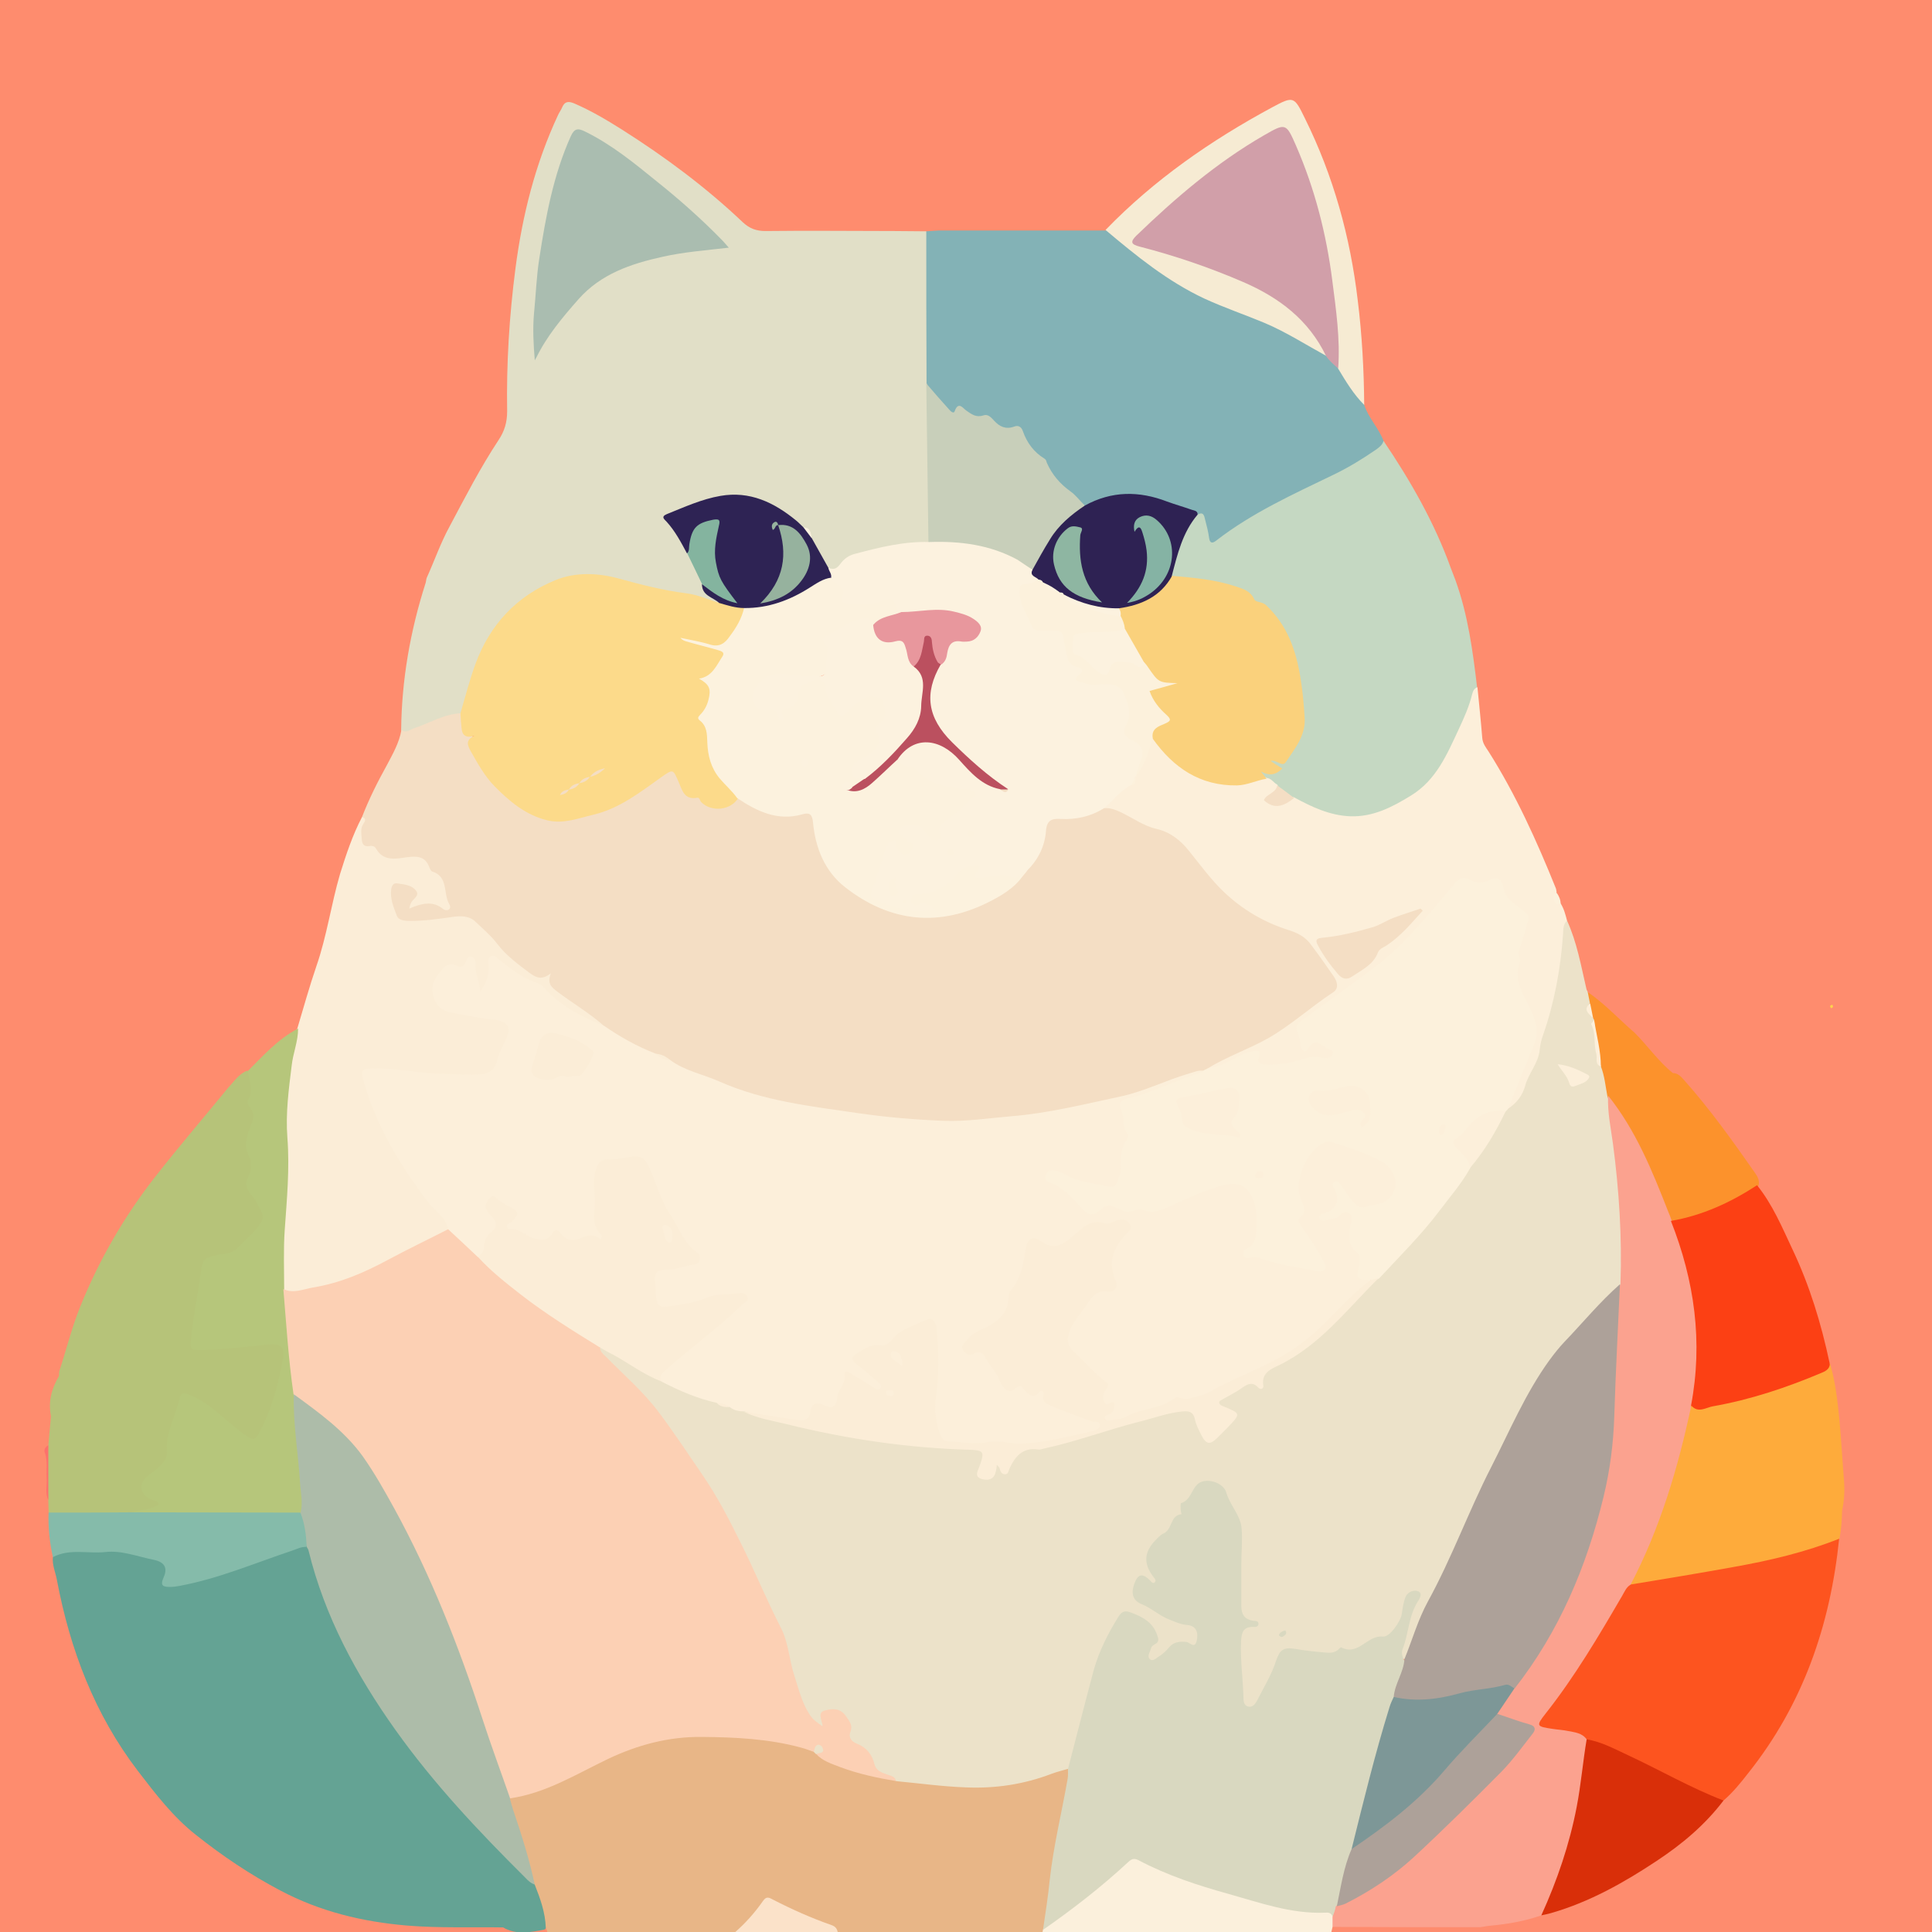 <?xml version="1.0" encoding="utf-8"?>
<!-- Generator: Adobe Illustrator 27.4.0, SVG Export Plug-In . SVG Version: 6.00 Build 0)  -->
<svg version="1.1" id="Layer_1" xmlns="http://www.w3.org/2000/svg" xmlns:xlink="http://www.w3.org/1999/xlink" x="0px" y="0px"
	 viewBox="0 0 720 720" style="enable-background:new 0 0 720 720;" xml:space="preserve">
<style type="text/css">
	.st0{fill:#FE8C6E;}
	.st1{fill:#83B2B6;}
	.st2{fill:#C5D8C2;}
	.st3{fill:#F6EBD3;}
	.st4{fill:#E1DFC7;}
	.st5{fill:#F4DEC4;}
	.st6{fill:#FBEDD7;}
	.st7{fill:#B6C379;}
	.st8{fill:#B6C67B;}
	.st9{fill:#FD716C;}
	.st10{fill:#64A394;}
	.st11{fill:#FBE2C9;}
	.st12{fill:#85BBAA;}
	.st13{fill:#ECE2C9;}
	.st14{fill:#FCEFDA;}
	.st15{fill:#FC922C;}
	.st16{fill:#FCF1DC;}
	.st17{fill:#D19FA9;}
	.st18{fill:#C8CFBA;}
	.st19{fill:#2E2253;}
	.st20{fill:#FAD17C;}
	.st21{fill:#FCF2DF;}
	.st22{fill:#FCDA8A;}
	.st23{fill:#AABDB0;}
	.st24{fill:#2E2354;}
	.st25{fill:#84B49F;}
	.st26{fill:#FCF2DE;}
	.st27{fill:#FCD0B4;}
	.st28{fill:#ADBCA9;}
	.st29{fill:#E8B687;}
	.st30{fill:#FBA28F;}
	.st31{fill:#FBF0DC;}
	.st32{fill:#D9D8C0;}
	.st33{fill:#ADA199;}
	.st34{fill:#FED24C;}
	.st35{fill:#FC4014;}
	.st36{fill:#85B3A4;}
	.st37{fill:#8EB6A2;}
	.st38{fill:#E8979D;}
	.st39{fill:#BB505F;}
	.st40{fill:#96B29E;}
	.st41{fill:#FD541F;}
	.st42{fill:#FEAB3B;}
	.st43{fill:#D92F09;}
	.st44{fill:#7D9797;}
</style>
<rect x="0" y="0" class="st0" width="720" height="720"/>
<g>
	<path class="st1" d="M345.2,86.2c1.5-0.1,3.1-0.2,4.6-0.3c20.8,0,41.5,0,62.3,0c2.1-0.3,3.4,1.1,4.8,2.3
		c14.8,12.7,31.1,22.7,49.7,29c9.9,3.4,19.1,8.6,27.8,14.6c2.1,1.4,3.5,3.5,5.3,5.2c3,4.6,6.8,8.7,8.7,13.9
		c1.6,4.9,5.4,8.6,7.2,13.4c1,2.7-1.2,3.8-2.8,4.9c-7.4,5.2-15.4,9.5-23.7,13.1c-11.7,5.2-22.6,11.5-33.1,18.8
		c-4.7,3.2-6,2.8-7.3-2.9c-0.5-2.3-0.6-4.8-3.3-5.9c-7.2-3.1-14.6-5.5-22.4-6.7c-4.4-0.7-8.5,0.5-12.6,1.9c-1.8,0.6-3.5,1.7-5.6,1.7
		c-5.4-3.1-10.1-7-13.5-12.2c-1.9-2.9-3.7-5.7-6.3-7.9c-1-0.8-1.9-1.9-2.5-3c-1.7-3.6-3.8-6.5-8.4-5.7c-0.2,0-0.6-0.1-0.7-0.2
		c-3.8-3.9-9.5-3.1-13.7-5.9c-0.7-0.4-1.4-0.8-2.2-0.5c-3,1.5-4.7-0.3-6.3-2.4c-2.6-3.3-6.2-5.7-7.3-10.1c-0.4-17-0.1-34-0.2-51
		C343.6,88.8,343.9,87.3,345.2,86.2z"/>
	<path class="st2" d="M446.3,191.8c2.2-1.3,2.5,0.5,2.8,1.8c0.6,2.3,1.2,4.6,1.5,6.9c0.3,2.1,1.3,2,2.6,1
		c13.4-10.4,28.7-17.3,43.8-24.6c5.6-2.7,10.8-5.9,15.9-9.4c1.2-0.9,2.3-1.7,2.7-3.2c10,14.8,18.9,30.3,25,47.2
		c0.6,1.6,1.2,3.2,1.8,4.7c4.7,13,6.5,26.6,8.1,40.2c-1.9,8.7-5.7,16.5-9.5,24.5c-6.8,14.1-18.3,21.9-33.3,24.8
		c-6.1,1.2-12-0.7-17.6-2.9c-2.8-1.1-5.5-2.5-8-4.2c-2.2-1.6-4.4-3.3-6.7-4.9c-1.4-0.9-2.8-1.9-4.1-2.9c-0.7-1.2-3-1.8-2.3-3.3
		c1.1-2.4,3.6,0,5.3-0.9c-2.2-3.8-2.1-3.9,2.1-4c0.9,0,1.9,0.1,2.5-0.8c2.6-3.9,6-7.8,5.8-12.7c-0.4-10.9-1.2-21.8-6.1-31.8
		c-2.5-5.1-6.4-8.8-10.9-12.6c-7.4-6.2-16-6.6-24.6-8c-2.3-0.4-4.8-0.2-6.7-1.9c0.2-7.9,2.5-15.2,7.3-21.6
		C444.3,192.3,445.2,191.7,446.3,191.8z"/>
	<path class="st3" d="M508.4,150.9c-4-4-6.8-8.7-9.7-13.5c-1.2-2.3-1.2-4.8-1.3-7.3c-1.3-26.5-5.6-52.4-16.5-76.8
		c-2-4.5-2.5-4.8-7-2.6c-7.1,3.5-13.6,8-19.8,12.8c-9.5,7.2-18.6,14.9-27.2,23.2c-3.1,3-2.9,3.5,1.2,4.6c14.8,3.7,29,9.1,42.7,15.8
		c9.3,4.6,16.8,11.2,22,20.1c1,1.6,2.4,3.2,1.4,5.4c-7.5-4.1-14.8-8.8-22.8-12.2c-7.4-3.1-15.1-5.7-22.5-9.1
		c-13.7-6.4-25.4-15.9-36.9-25.6c18.1-18.7,39.3-33.4,62.1-45.7c8-4.3,8.2-4.1,12.2,4.1c10.6,21.4,16.9,44.1,19.7,67.9
		C507.6,124.9,508.3,137.9,508.4,150.9z"/>
	<path class="st4" d="M345.2,86.2c0,18.9,0,37.8,0.1,56.6c1.4,3.2,1.6,6.5,1.6,9.9c0.2,14.3,0.8,28.6,0.7,43c0,1.9,0.3,3.9-0.7,5.8
		c-1.1,1.8-3,1.9-4.8,2c-7.5,0.4-14.7,2.1-21.9,4c-2.3,0.6-4.3,1.7-6,3.4c-1.4,1.4-3,2.6-5.2,1.7c-3.9-2.9-5.3-7.4-7.5-11.3
		c-0.3-2-1-3.7-3.1-4.3c-4.5-3.5-8.9-7.3-14.5-9.2c-5.6-2-11.1-2.8-16.9-1.3c-5.1,1.3-10,3.1-14.9,5c-1.6,0.7-2.9,1.6-1.3,3.5
		c2.7,3.1,4.2,6.9,6.4,10.3c1.8,4,3.9,7.9,5.4,12.1c0.2,2.1,1.6,3.3,3.2,4.5c1,0.7,3.1,1.3,1.8,3.4c-1.6,0.8-3.1,0.1-4.5-0.4
		c-5.2-1.9-10.5-3.3-16.1-3.4c-4.8-0.1-9.1-2.4-13.6-3.6c-17.7-4.7-32.4-0.6-44.6,13.4c-6.8,7.8-10.4,16.8-13.3,26.4
		c-0.9,3-1.1,6.3-3.5,8.7c-6,2.3-12.1,4.5-18.2,6.7c-1.4,0.5-3.5,1.8-4.3-1.1c0.2-18.7,3.4-36.9,9.1-54.7c0.2-0.6,0.2-1.3,0.4-1.9
		c2.9-6.4,5.2-13.1,8.6-19.3c5.8-10.9,11.4-21.8,18.2-32.1c2.2-3.3,3.2-6.6,3.2-10.7c-0.3-17.8,0.8-35.6,3.1-53.3
		c2.6-19.9,7.4-39,15.9-57.2c0.4-0.9,1.1-1.8,1.5-2.8c0.9-2.1,2.2-2.4,4.4-1.5c6.3,2.7,12.2,6.2,17.9,9.8
		c16.1,10.2,31.3,21.5,45.1,34.6c2.5,2.3,5,3.2,8.4,3.2c16-0.2,32,0,48,0C337.3,86.1,341.2,86.2,345.2,86.2z"/>
	<path class="st5" d="M149.6,272c1.8,1.4,3.2-0.1,4.7-0.6c5.8-1.9,11.1-5.3,17.5-5.6c1.8,1.2,0.8,3.9,2,4.9c3,2.3,2.3,5.8,3.5,8.5
		c5,11.1,13.2,19.5,24.5,24.4c6.4,2.7,12.7,0.1,18.9-1.3c5.3-1.2,10.1-3.7,14.6-6.6c3.2-2.1,6.3-4.3,9.4-6.5c5.9-4.2,6.8-4,9.9,2.4
		c1.1,2.3,2.4,4.4,5.4,4.5c0.4,0,0.8,0.2,1.1,0.4c4.5,5.1,9.3,3.5,14.1,0.5c1.9-0.3,3.3,0.7,4.7,1.6c5.7,3.4,11.7,5.1,18.4,3.7
		c4.7-0.9,6.1,0.1,6.7,4.7c2.5,21.6,21,32.8,39,33.8c10.7,0.6,21.3-2.5,30.2-9.4c3-2.3,6.5-4.1,8-7.9c3.1-4.4,5.7-9.1,6.4-14.6
		c0.5-3.7,2.8-5.2,6.2-5.1c5.6,0.2,10.9-1.3,16-3.4c2.8-0.6,5.4,0.1,8,1.5c4.9,2.5,9.8,5,15.1,6.6c6.4,2,10.2,7.2,13.9,12.3
		c8.6,11.9,19.6,20.3,33.6,24.8c7.1,2.3,9.9,8.6,14,13.8c0.4,0.5,0.6,1.2,0.9,1.7c4.5,7.1,4.4,7.4-2.5,12.4
		c-4.6,3.4-9.5,6.5-13.7,10.4c-3,2.8-6.8,4.3-10.5,6.1c-6.3,3.1-13,5.6-19,9.4c-0.7,0.4-1.5,0.8-2.4,0.8c-6.5,1.3-12.4,4.3-18.6,6.3
		c-19.8,6.3-39.9,10.9-60.7,11.5c-0.4,0-0.8,0-1.2,0c-29.8,3.2-58.8-2.1-87.4-9c-10.6-2.6-20.8-7-30.6-12.3
		c-1.5-1.6-3.2-2.8-5.6-2.8c-7-2.6-13.6-6-19.5-10.6c-4.3-4.3-9.7-7-14.5-10.7c-2.4-1.8-5.2-3.2-6.6-6c-0.3-0.6-0.8-0.9-1.5-1.1
		c-6.9-1.5-11.6-6.3-16.2-11.2c-2.5-2.7-5-5.3-7.5-8c-2.8-3-6-3.9-10-3.2c-4.5,0.8-9.1,1.2-13.7,1.3c-7,0.1-12.1-7.2-9.7-13.8
		c0.4-1.2,1.1-2.2,2.3-2.5c2.9-0.7,5.5,0.3,7.8,1.9c2.2,1.5,1.7,3.6,0.5,6c3.7-1.3,6.7-1,10.1,1.3c-1.2-4.5-0.4-9-5-11.3
		c-0.6-0.3-1-0.9-1.3-1.4c-1.8-3.4-4.4-4.1-8.2-3.5c-4.3,0.7-8.6,0.3-12-3.3c-1.6-1.8-5.1-1.5-5.6-4.9c-0.4-2.8,0.8-5.1,1.6-7.6
		c0.1-0.2,0-0.5-0.2-0.8c2.6-6.7,5.8-13.1,9.3-19.4C146.4,280.9,148.8,276.8,149.6,272z"/>
	<path class="st6" d="M134.9,304.5c1.7,0.4,1.2,1.5,0.6,2.4c-1.3,1.8-0.8,3.7-0.7,5.7c0.1,1.8,0.7,3.1,2.9,2.7c1-0.2,2,0.1,2.4,0.9
		c2.7,4.8,7.2,3.9,11.3,3.3c3.8-0.5,7-0.6,8.6,3.7c0.2,0.6,0.6,1.4,1.1,1.6c6.1,1.9,4,8.2,6.3,12.1c1.2,2-0.9,2.9-2.2,1.9
		c-4-3.3-8.1-2.1-12.7-0.2c0.3-1.1,0.4-1.6,0.6-2c0.7-1.6,3.4-2.7,2-4.6c-1.6-2.2-4.5-2.4-7.1-2.8c-1.4-0.2-2,0.9-2.2,2.2
		c-0.5,3.5,0.9,6.7,2.1,9.9c0.6,1.5,2.4,1.8,4.1,1.9c5.6,0.1,11.2-0.7,16.7-1.5c3-0.4,6.1-0.5,8.5,1.8c2.7,2.6,5.7,5.1,8,8.1
		c3.4,4.5,7.8,7.7,12.2,11c2.2,1.6,4.4,2.9,7.9,0.1c-1.5,3.9,0.3,5.2,2.2,6.7c5.9,4.5,12.4,8.2,18,13.3c-1.4,1.2-2.8,0.6-4-0.1
		c-6.3-3.2-12.7-6.3-17.8-11.4c-1.5-1.5-3.1-2.8-5.1-3.7c-4-1.7-7.7-4-11.1-6.7c-0.9-0.7-1.9-1.9-3-1.6c-1.4,0.4-0.8,2-0.9,3.1
		c-0.2,2.4-0.9,4.6-2.4,6.6c-1.3,1.8-2.6,1.6-3.5-0.4c-1.1-2.7-1.4-5.6-2.3-8.7c-1.8,1.1-3.6,2-5.8,1.8c-3.1-0.2-5.9,2.5-6.7,6
		c-0.6,2.8,1,6.5,3.6,7.6c5.4,2.3,11.3,2.3,16.9,3.6c1.3,0.3,2.6,0.3,3.8,0.8c3.1,1.3,4.5,3.8,3.3,7c-1.3,3.7-2.9,7.3-4.5,10.9
		c-1.6,3.5-4.9,4.6-8.5,4.7c-8.7,0.3-17.3-0.6-25.9-1.4c-3.6-0.3-7.3-1.1-11-0.9c-4.1,0.1-4.2,0.4-3.2,4.3
		c3.4,13.2,10.3,24.6,17.8,35.7c3,4.4,6.3,8.7,10,12.7c1.5,1.6,3,3.4,2.4,5.9c-0.6,1.6-2.1,2.3-3.5,3c-8.7,4.1-17.2,8.5-25.8,12.8
		c-8.7,4.3-17.9,6.7-27.5,8c-2.6,0.3-5.1,0.3-6.5-2.5c-1.1-7.3-0.8-14.6-0.3-21.9c0.8-12.4,1.6-24.7,0.8-37.1
		c-0.7-11.3,1-22.7,3.9-33.7c0.4-1.4,1.4-2.5,2.1-3.8c2.3-7.7,4.5-15.6,7.1-23.2c3.9-11.2,5.5-23,8.8-34.3
		C129,318.4,131.4,311.2,134.9,304.5z"/>
	<path class="st7" d="M22.1,511c2.6-7.9,4.6-16.1,7.7-23.8c7.1-17.7,16.6-34.1,28.4-49.1c8.7-11.1,17.9-21.8,26.8-32.7
		c2.2-2.3,3.9-5.1,7.1-6.4c2.8,2.3,2.9,5.5,2.3,8.6c-0.3,1.9-0.4,3.6,0.5,5.3c1.1,2.3,0.6,4.6-0.2,6.9c-1.3,3.5-2,6.9-0.7,10.7
		c0.9,2.5,0.8,5.3-0.1,7.8c-0.9,2.6-0.2,4.6,1.2,6.6c0.5,0.6,0.9,1.3,1.3,2c3.7,6.1,2.7,10-2.5,14.9c-4.1,3.8-8.2,7.2-14.1,7.8
		c-2.4,0.2-3.2,2.2-3.6,4.5c-1.1,7.6-2.8,15.2-3.4,22.9c-0.4,4.4-0.3,4.8,4.2,4.6c6.8-0.4,13.6-0.9,20.4-1.7
		c1.3-0.2,2.6-0.3,3.9-0.2c3.8,0.3,5.8,2,5.4,5.8c-0.8,6.9-2,13.8-4.7,20.2c-1.2,3-2.9,5.9-4.4,8.8c-1.7,3.5-3.3,3.9-6.6,1.9
		c-3.9-2.4-7.3-5.5-10.8-8.6c-2.7-2.4-5.7-4.1-8.9-5.7c-2.1-1-3.4-0.4-3.8,1.6c-1.3,5.7-4.1,11.1-4.1,17.1c0,3-1.4,5.2-3.5,7.2
		c-1.1,1.1-2.5,2-3.6,3.1c-2.5,2.5-2.3,4.3,0.6,6.3c1.2,0.9,3.2,1.3,2.9,3.3c-0.4,2-2.4,2.2-4,2.7c-2.7,0.7-5.4,1.2-8,2
		c-8.4,0.4-16.7,0.1-25,0.2c-1.7,0-3.4-0.2-4.6-1.7c0-0.3-0.1-0.5-0.1-0.8c0-1.3-0.1-2.6-0.1-3.9c-0.3-6.8-0.6-13.6,0-20.4
		c0.3-3.7,0.7-7.4,1-11c-1.1-5.4,0.2-10.3,3-15C22,512.1,22,511.5,22.1,511z"/>
	<path class="st8" d="M48.8,563.7c3.4-1.2,7.2-0.9,10.4-3c-0.5-1.6-1.9-1.4-2.9-1.9c-4.3-1.9-4.8-6-1.1-8.9c1.8-1.4,3.6-2.6,5.1-4.3
		c1.1-1.2,2-2.6,1.9-4.2c-0.7-7.2,3.2-13.3,4.6-19.9c0.6-2.7,1.8-2.6,4.3-1.5c8.2,3.5,13.7,10.4,20.9,15.2c2.5,1.7,3.1,1.4,4.5-1.1
		c4.4-8.1,6.9-16.9,8.6-25.9c1.3-6.6,0.2-7.7-6.5-7c-7.4,0.8-14.8,1.6-22.2,1.9c-6,0.2-5.7-0.1-5-5.9c0.8-7.8,2.4-15.5,3.5-23.2
		c0.6-4.5,1.2-5.3,5.6-6.2c2.8-0.6,5.8-0.4,8-2.7c3-3.2,6.5-5.8,8.8-9.6c1.7-2.8-0.8-5.2-1.8-7.6c-0.5-1.3-1.7-2.3-2.5-3.5
		c-1.3-1.8-1.8-3.5-0.5-5.8c1.3-2.4,1.4-5.5,0.3-7.6c-2.3-4.6-0.5-8.4,1-12.4c0.8-2,1.1-3.7-0.4-5.5c-0.7-0.9-1.5-2.3-0.9-3.3
		c2.2-3.7,0.2-7.1-0.2-10.6c5.8-5.8,11.3-12,18.8-15.9c0,4.8-1.9,9.2-2.4,13.8c-1.1,8.9-2.3,17.8-1.6,26.9c0.9,11.5-0.2,23-1,34.5
		c-0.5,7.3-0.2,14.7-0.2,22c2.8,3.6,2.1,8,2.6,12c1.1,9.2,1.7,18.4,2.6,27.6c0.2,10.6,1.6,21.1,2.4,31.7c0.2,3,0.1,6,0.4,9
		c0.2,1.6-0.4,3.1-1.9,4.1c-1.7,1-3.6,0.8-5.4,0.8c-17.2,0-34.3,0-51.5,0C52.8,565.4,50.4,565.9,48.8,563.7z"/>
	<path class="st9" d="M18,538.6c0,6.8,0,13.6,0,20.4c-1.3-2.6-0.4-5.4-0.6-8.1c-0.2-3.1,0.4-6.3-0.6-9.3
		C16.2,540.4,16.8,539.3,18,538.6z"/>
	<path class="st10" d="M187.5,718.3c-11.9-0.2-23.9,0.3-35.8-0.7c-16.6-1.4-32.4-5.2-47.3-13.1c-11.2-5.9-21.6-12.9-31.4-20.7
		c-8.5-6.7-15-15.2-21.6-23.8c-16.2-21.2-25.3-45.3-30.2-71.2c-0.5-2.8-1.8-5.5-1.5-8.5c1.2-2.4,3.6-3.3,5.9-3.2
		c5.5,0.4,11-0.4,16.5-0.1c5.3,0.3,10.3,1.8,15.4,2.9c4,0.9,5.3,2.5,5.2,6.6c-0.1,3.2,1.2,3.5,3.8,3c7.3-1.4,14.5-3.4,21.5-6
		c7.1-2.7,14.4-4.7,21.5-7.4c1.4-0.5,2.8-0.9,4.2-0.5c2.2,0.8,2.7,2.8,3.1,4.7c5.1,20.3,14.6,38.5,25.9,55.8
		c9.4,14.4,20.3,27.7,32,40.3c7.1,7.6,14.3,15,21.6,22.4c1.3,1.3,2.9,2.2,4.2,3.5c2.2,3.6,2.9,7.8,3.8,11.8c0.4,1.8,0.3,3.7-1.4,5
		C197.8,720.1,192.5,721.2,187.5,718.3z"/>
	<path class="st11" d="M307,767.9c-7.1,6.5-16.2,6.3-25,7c-4.9,0.4-9.9,0.2-14.9,0.2c-2.1,0-4.2,0-6.6,0c2.4-4.9,2.3-9.7,2.4-14.5
		c0-1,0-2.8-1.6-2.6c-1.4,0.2-1.3,1.6-1,2.9c0.3,1.3,0.4,2.6,0.4,3.9c0.1,9-1.1,10.1-10,10.1c-3.5,0-7.1,0.1-10.6,0
		c-5.3-0.1-8.2-2.9-8.4-8.3c-0.1-1.7,0-3.4,0.1-5.1c0.1-1,0.9-2.4-0.6-2.6c-1.4-0.2-1.9,1.3-1.9,2.4c-0.2,4.4,0.4,8.6,3.4,12.5
		c-6.9,0.3-12.8-1.2-17.6-6c-1.6-0.8-3-1.6-3.8-3.3c-3-6.2-4.3-12.9-4.8-19.8c-0.1-1.1,0.2-2.1,0.8-3c2.3-2.2,5.2-2.1,8.1-2.3
		c22-1.5,42.2-7.8,59.3-22.4c2.8-2.4,4.9-5.4,7.1-8.4c2.2-2.9,4.6-3.5,7.8-1.8c5.7,3,11.5,5.7,17.6,7.8c4.2,1.4,6.2,3.9,6.5,8.2
		c0.2,2.4-0.2,5,0.9,7.4c1.7,10.3,1.6,20.5-2.1,30.4C311.6,763.9,310.4,766.8,307,767.9z"/>
	<path class="st12" d="M114.1,576.5c-1.9-0.1-3.5,0.8-5.3,1.4C95,582.5,81.5,588.3,67,591c-1.1,0.2-2.3,0.4-3.5,0.4
		c-2.6,0-4-0.3-2.5-3.6c1.6-3.6,0.2-5.7-3.7-6.5c-6-1.2-12-3.6-18-2.9c-6.5,0.7-13.3-1.4-19.6,1.9c-1.2-5.5-1.8-11-1.6-16.6
		c10.2,0,20.4,0,30.7-0.1c21,0,42,0.1,63,0.1C115.2,565.8,116.5,572.7,114.1,576.5z"/>
	<path class="st13" d="M584,343.1c3.7,8.1,5.2,16.8,7.2,25.4c0.1,0.5,0.4,0.9,0.6,1.4c0.9,1,1.6,2.1,1.6,3.5
		c-0.8,1.9-0.7,3.7,0.9,5.2c0.3,0.5,0.5,1,0.5,1.5c1,5.8-0.2,11.9,3.3,17.2c1.3,3.8,2.4,7.5,2.3,11.6c0.3,6,1.5,11.9,2.2,17.8
		c1.9,16.9,3.6,33.8,2.4,50.8c-1.2,2.7-3.4,4.6-5.4,6.7c-8.8,9.2-17.9,18.1-24.9,28.9c-3.3,5.1-5.5,10.8-8.5,16
		c-10.7,18.8-18.3,39-27.8,58.3c-4.6,9.3-9.3,18.5-12.6,28.4c-0.4,1.2-0.9,2.5-2.7,2.5c-2.2-1.3-1.7-3.3-1.2-5.2
		c1.4-5.5,2-11.1,4.9-16.1c0.3-0.5,0.5-1.2-0.4-1.9c-2.1,1.2-2,3.5-2.3,5.5c-1,6.2-4.7,9.7-10.6,11.3c-2.1,0.5-4,1.1-5.7,2.5
		c-1,0.9-2.2,1.5-3.6,1.6c-6.9,0.5-13.7,2-20.6,0.4c-5-1.2-5.3-0.6-7.2,4.2c-1.8,4.5-4,8.9-6.4,13.1c-1.1,2-2.6,3.9-5.3,3.2
		c-2.5-0.7-2.7-3-2.8-5.1c-0.4-6.5-1.2-13.1-0.9-19.7c0.1-2.9,0.7-5.5,4.3-7c-3.9-1.9-4.4-5.1-4.3-8.5c0.1-8.1-0.3-16.3,0.3-24.4
		c0.2-3.1-1-5.6-2.6-8.1c-1.2-1.9-1.9-4-2.7-6.1c-0.9-2.2-1.8-4-4.7-3.9c-2.7,0-4.2,0.8-6,3.2c-4.4,5.8-7.1,12.8-13,17.5
		c-4.3,3.4-4.5,7-1.8,12c0.6,1.1,1.2,2.1,0.4,3.3c-0.8,1.1-1.8,0.8-2.8,0.3c-1.4-0.6-2.9-2-3.9,0.4c-0.8,1.9-1.1,4.1,1,5.3
		c5.3,3,10.2,7,16.4,8.2c4.1,0.8,5.8,2.9,5.6,6.4c-0.2,2.5-1.4,4.1-4.1,3.3c-3.4-1-5.7,0.2-8.1,2.5c-1.9,1.8-4.5,4.6-7.1,2.5
		c-2.5-2-0.4-4.7,0.9-7c1.5-2.6-0.2-4.5-1.8-6.2c-1.1-1.2-2.8-1.8-4.4-2.6c-2.7-1.3-4.4-0.5-5.8,2c-3.5,6.2-6.6,12.5-8.5,19.4
		c-2.8,10.3-4.9,20.7-8.1,30.9c-0.6,1.8-1,3.6-2.6,4.8c-6.6,3.6-13.8,5.4-21.2,6.7c-12.9,2.3-25.8,0.3-38.6-0.9
		c-1.2-0.1-2.3-0.4-3.4-0.9c-1.6-1.1-3.1-2.3-5-2.9c-2.6-0.7-4.3-2.5-5.2-5c-0.9-2.6-2.6-4.5-5-5.8c-2.7-1.4-4.1-3.6-3.7-6.8
		c0.3-2.4-1.2-4-2.9-5.2c-2.2-1.6-4.6-0.7-5.1,1.9c-0.5,2.7-2,2.8-3.9,1.6c-3-2-4.5-5.1-5.7-8.3c-1.7-4.5-3.4-9.1-4.4-13.9
		c-2.9-13.9-9.7-26.2-15.7-38.9c-1-2-2.3-3.8-3.1-5.9c-5.4-14.5-15-26.3-23.3-39.1c-7.1-10.9-16.2-19.9-25.3-29
		c-1.5-1.5-3.7-2.8-2.8-5.6c2.1-1.3,3.7,0.2,5.3,1.2c6.1,3.5,11.9,7.3,18.2,10.4c6.6,2.9,13.3,5.6,20.1,7.8c1.5,0.8,3.1,1.6,4.8,1.6
		c1.9,0.6,3.7,1.1,5.6,1.6c9.8,3.8,20.2,5.3,30.5,7.3c12.5,2.5,24.9,5.1,37.8,5.1c5.9,0,11.9,1.6,17.9,1.7c3.4,0.1,4.4,2,3.5,5.4
		c-0.2,0.6-0.4,1.3-0.5,1.9c-0.2,1-1,2.2,0.3,2.8c1.4,0.6,2.1-0.4,2.6-1.6c0.7-1.8,1.8-3,3.9-1.6c1.4,0.9,1.9-0.3,2.4-1.2
		c2.2-4.4,5.6-5.9,10.5-6c4.9-0.1,9.6-2.2,14.4-3.4c10.6-2.8,20.9-6.9,31.6-9.3c2.6-0.6,5.1-1.3,7.7-1.5c3.3-0.3,5.6,1,6.6,4.3
		c0.5,1.8,1.3,3.4,2.3,5c1,1.8,2.3,2,3.8,0.6c1.1-1,2.1-2,3.1-3c1.1-1.2,2.7-2.2,2.7-3.7c0.1-2-2.3-1.7-3.5-2.5
		c-2.4-1.6-2.7-3.4-0.1-4.8c4-2.3,7.3-6.3,12.6-5.6c0.5,0.1,1.1-0.1,1.4-0.6c2.5-5.4,8-7,12.4-9.8c4-2.5,7.8-5.3,11.2-8.6
		c6.6-6.6,13.1-13.2,19.7-19.7c4.1-5.8,9.8-10.1,14.3-15.5c7-8.3,13.7-16.8,20-25.6c5-6.8,9.3-14,13.4-21.4c0.3-0.5,0.7-1,1.2-1.3
		c2.6-1.8,3.9-4.4,5.2-7.2c7.6-16.2,10.8-33.4,13.9-50.8c0.4-2.3,0-4.7,0.4-7C581.4,345.3,581.4,343.2,584,343.1z"/>
	<path class="st14" d="M584,343.1c-1.5,1.4-1.4,3.2-1.5,5.1c-0.9,12.8-3.2,25.3-7.4,37.4c-0.7,1.9-1.1,3.7-1.3,5.7
		c-0.5,4.9-4.1,8.6-5.4,13.3c-1,3.7-3.2,6.5-6.4,8.6c-1.4-1.8-0.2-3.5,0.4-5.2c2.6-6.5,5.5-12.8,8-19.3c1.3-3.4,1.3-6.6-0.3-9.9
		c-2.1-4.1-3.4-8.5-5.2-12.8c-1.8-4.3,0.4-8.5,0.4-12.8c0-2,0.7-4.5,1.6-6.4c1.9-4,0.7-6.6-2.6-9c-2.4-1.7-4.2-3.9-5.1-6.8
		c-0.7-2.2-2.1-2.4-4-1.7c-2,0.8-4.2,0.9-6.2,0.1c-3.2-1.4-5.2,0-7,2.4c-5,6.4-10.6,12.3-16.2,18.3c-10.8,11.5-24,19.9-36.6,29.1
		c-4.7,3.5-4.8,3.7-2.3,9.6c3.6-2.9,6.6-1,9.5,1.3c1,0.7,1.7,1.7,1.3,3c-0.4,1.3-1.5,2.1-2.7,2c-7.3-0.5-14.1,3-21.4,2.9
		c-2.6-0.1-5-0.2-5.9-3.3c-0.7-2.2-2.4-1.1-3.6-0.5c-2.9,1.5-5.9,2.9-9,4c-1.7,0.6-3.4,1.6-5.1,0c7.3-4.5,15.4-7.2,22.8-11.4
		c8.5-4.9,15.8-11.6,24-17c2.2-1.4,1.6-3.8,0.4-5.7c-2.9-4.2-5.8-8.3-8.9-12.4c-2-2.6-4.7-4-7.8-5c-9.3-2.9-17.5-7.7-24.5-14.4
		c-4.8-4.6-8.7-10-12.9-15.2c-3.2-4-7-7-12.1-8.2c-4.9-1.1-9-4.2-13.5-6.3c-2-0.9-3.9-1.6-6-1.4c-0.2-3,2.7-3.8,4.1-5.6
		c1.4-1.7,3.2-3,5.1-4.1c0.9-0.5,1.5-1.3,1.8-2.3c0.1-0.3,0.3-0.6,0.5-0.9c1.6-3,3.1-6.1,4.1-9.5c0.5-1.6,0.9-3.3,2.7-4
		c1.9,0.3,2.6,2,3.8,3.2c9.5,9.7,20.2,15.8,34.3,11.5c1.4-0.4,2.8-0.5,4.1,0.4c1.8,0.1,2.6,1.8,4,2.5c1.5,2.6-1.5,3.2-2.2,5.1
		c1.1,1.4,2.6,1.1,4,0.6c1.4-0.5,2.8-1.4,4.4-1c6.6,3.6,13.3,6.8,21,7.1c8.5,0.3,15.6-3.4,22.6-7.7c9.5-5.8,13.5-15.5,17.9-24.9
		c1.9-4.1,3.8-8.3,4.9-12.8c0.3-1.1,0.7-2.3,2-2.7c0.6,6.3,1.3,12.6,1.8,19c0.2,2,1.3,3.4,2.3,4.9c10.2,16.1,18,33.4,25.1,51
		c0.2,0.5,0.2,1,0.3,1.5c-0.5,1.7-0.1,3.1,1.4,4C582.9,338.7,583.4,340.9,584,343.1z"/>
	<path class="st15" d="M609.2,384.9c4.9,4.9,8.8,10.6,14.2,15c2,0,3.1,1.4,4.2,2.6c9.7,10.9,18.2,22.8,26.5,34.7
		c1,1.4,1.8,3,1.2,4.8c-0.2,0.5-0.5,1-0.9,1.3c-9.2,6.3-19,11-30.2,12.5c-0.5,0.1-1-0.1-1.5-0.2c-1.7-0.8-2.2-2.5-2.9-4.1
		c-5.2-13-10.3-26.1-18.6-37.7c-1.2-1.6-1.6-3.6-2.2-5.4c-0.7-3.7-1-7.4-2.4-11c-1.4-5.7-2.2-11.4-2.5-17.3
		c-0.2-0.3-0.3-0.6-0.5-0.9c-1-1.7-2-3.4-1.1-5.5c-0.3-1.3-0.5-2.6-0.8-4C598.2,374.2,603.4,379.9,609.2,384.9z"/>
	<path class="st16" d="M581.6,336.8c-1.5,0.7-2.1-0.1-2.4-1.4c-0.3-1.1-0.9-2.3,1-2.6C581,334,581.6,335.3,581.6,336.8z"/>
	<path class="st17" d="M494.2,132.7c-6.5-13.5-17.5-21.8-30.9-27.6c-12.5-5.4-25.4-9.8-38.6-13.2c-3.1-0.8-3.6-1.7-1.3-4
		c14.6-14.1,30-27.3,47.7-37.5c8-4.6,8.2-4.6,11.9,3.9c7,16.1,11.3,32.9,13.5,50.2c1.4,10.9,3,21.8,2.2,32.8
		C497.1,135.9,495.4,134.5,494.2,132.7z"/>
	<path class="st18" d="M346,202c-0.3-19.7-0.5-39.4-0.8-59.1c2.8,3.3,5.6,6.5,8.5,9.7c0.5,0.6,1.7,1.8,2.1,0.6
		c1.4-3.9,3.2-0.9,4.3-0.2c2,1.4,3.7,2.7,6.4,1.8c1.7-0.6,2.9,0.8,4,2c2,2.2,4.3,3.3,7.4,2.2c1.7-0.7,2.8,0.2,3.3,1.7
		c1.5,4.3,4.1,7.8,8,10.2c0.7,0.4,0.7,0.9,0.9,1.5c1.9,4.4,4.9,7.9,8.8,10.7c2,1.4,3.5,3.5,5.3,5.2c0,1.5-1.1,2.4-2.1,3.1
		c-6.4,4.3-10.4,10.6-13.9,17.2c-0.9,1.8-1.6,4-4.3,4.1c-1.6-0.2-2.9-1.2-4.2-2c-8.6-4.8-17.8-7.2-27.6-7.3
		C350,203.5,347.7,204,346,202z"/>
	<path class="st19" d="M384.8,212.3c2.1-3.8,4.2-7.6,6.5-11.3c3.2-5.3,7.9-9.2,13-12.6c10-5.5,20.2-5.5,30.6-1.5
		c3,1.1,6.2,2,9.3,3.1c1,0.3,2.2,0.4,2.1,1.8c-5.6,6.6-7.5,14.7-9.6,22.8c0.8,2.3-0.7,3.7-2,5.1c-4.9,5-10.8,7.9-18,8.1
		c-7.1,0.2-13.8-1.7-20.1-4.9c-0.8-0.2-1.4-0.6-2.1-1.1c-1.9-1.8-4.4-2.6-6.5-3.9c-0.7-0.4-1.4-0.7-2-1.2
		C384.6,215.6,382.9,214.5,384.8,212.3z"/>
	<path class="st20" d="M417,226.7c8.3-1.2,15.5-4.3,19.8-12.1c8.1,0.7,16.2,1.4,23.9,4c2.6,0.9,5.3,1.6,6.7,4.7
		c0.5,1.3,2.9,0.8,4.4,2.2c8,7.5,11.3,17.1,12.9,27.5c0.8,4.8,1.2,9.6,1.5,14.4c0.5,6.7-3.7,11.6-7,16.6c-1.4,2.1-3.5-1.1-5.7-0.4
		c1.5,1,2.9,1.9,4.4,2.8c-2.5,2.5-5,2.8-8,1.1c0.7,0.9,1.4,1.8,2.1,2.7c-3.7,0.6-7.2,2.4-11,2.5c-13.8,0.2-23.7-6.6-31.4-17.4
		c-2.2-2.9,0-4.4,2-5.6c2.1-1.3,2-2.3,0.5-3.9c-1.3-1.3-2.4-2.8-3.3-4.4c-2.1-3.6-1.1-5.7,3.2-6c1.5-0.1,3.1-0.1,3.9-0.3
		c-3.2,1.3-5.7-0.4-7.8-3.5c-0.9-1.3-1.6-2.7-2.6-3.9c-2.5-4.2-5.3-8.3-7.2-12.8c-0.5-1.6-1.2-3.1-1.5-4.8
		C416.6,228.9,416.2,227.7,417,226.7z"/>
	<path class="st5" d="M482.3,297.4c-3.6,2.8-7.2,4.6-11.3,0.8c1-2.4,4.5-2.6,5-5.5C478.1,294.2,480.2,295.8,482.3,297.4z"/>
	<path class="st21" d="M384.8,212.3c-1.3,2.5,1.5,2.6,2.3,3.8c-0.2,1.4-1.2,2.2-2.3,2.4c-3.9,0.8-3.4,3.3-2.6,6
		c0.8,2.7,2.3,5,3.5,7.4c1,1.9,2.9,1.6,4.5,1.7c6.3,0.4,7.4,1.2,8,7.2c0.3,3,1.1,5.3,3.9,6.6c1.1,0.5,2,1.5,1.8,2.8
		c-0.5,3.3,1.7,3.3,3.8,3.5c0.4,0,0.8-0.1,1.2-0.1c10.4-0.5,13.5,4.5,12.4,15c-0.3,3.1-0.5,5.2,2.5,6.9c2.9,1.7,3.6,4.3,2.1,7.5
		c-1,2.1-1.3,4.6-2.8,6.4v0c-0.7,1-0.1,2.6-1.6,3.2c-4.1,2-6.7,5.9-10.2,8.7c-4.9,3-10.3,4.2-16,3.9c-3.3-0.2-5.2,0.4-5.5,4.5
		c-0.4,5.5-2.8,10.5-6.8,14.5c-2.1,3.1-4.6,4.8-8.6,3.6c-2.1-0.6-4.4,0.2-6.6,0.5c-2.9,0.4-5.4,0.3-5.1-4c-4.2,1.2-5.8,5.2-9.3,6.9
		c-3.3,1.6-6.5,3.4-10.1,3.8c-0.4,0.3-0.4,0.4,0,0.5c2.6,0.1,5.9,0.5,5.6,3.4c-0.3,2.5-3.6,2-6,2c-6,0-11.2-2.5-16.5-4.6
		c-2.3-0.9-2.9-2.7-2.1-4.8c1.8-4.9,2.9-10.1,4.9-15c2.1-4.8,4.3-5,7.4-0.8c0.3,0.4,0.8,0.7,1.6,0.3c0-1.8-1.7-2.4-2.6-3.5
		c-1.7-2-1.7-3.8,0.5-5.3c3.6-2.5,8.9-1.4,11.2,2.4c0.3,0.4,0.5,0.9,1.3,1.2c0.9-7.5,9.6-8.3,12.4-14.9c-2.5-0.6-5.2-0.8-7.8-1.4
		c-6.3-1.5-11-5.9-16.6-8.5c-1.2-0.6-2-1.7-2.2-3.1c1.6-5,6.2-8,11.8-7.4c4.9,0.5,8.8,2.7,12.2,6.3c4.1,4.4,8.1,8.9,13.9,11.1
		c0.3,0.1,0.4,0.1,0.5,0.1c-5.7-2.5-9.8-7-14.2-11c-1.1-1-2.3-2.2-3.4-3.2c-4.5-4.1-7.9-8.9-9.1-15.2c-1.2-6.3-0.8-12,4-16.7
		c0.8-0.9,1.2-2.1,1.4-3.2c0.8-4.5,3.3-6.6,7.9-6.3c1.8,0.1,3.5-0.6,4-2.5c0.5-2.1-1.3-3-2.8-3.7c-5.4-2.5-11.1-2.8-16.9-2.1
		c-2.6,0.3-5.2,0.7-7.8,0.1c-0.4-0.3-0.1,0.3-0.4-0.1c-2.9-5-7.1-3.6-11.4-2.5c-2.8,0.7-5.7-0.2-8.6-0.5c-1.1-0.1-2.4-0.7-2.3-1.8
		c0.1-3.7-2.7-5.7-4.3-8.5c-0.4-1.4-1.1-2.8,0-4.2c2,1,3.2,0,4.3-1.5c1.4-1.9,3.1-3.1,5.4-3.7c9.1-2.4,18.2-4.7,27.7-4.4
		c11.5-0.4,22.6,1,32.9,6.6C380.9,209.7,382.8,211.1,384.8,212.3z"/>
	<path class="st22" d="M275.1,297.4c-2.7,4.6-10,5.4-13.8,1.5c-0.5-0.5-0.5-1.8-1.5-1.6c-4.8,0.9-5.6-2.9-6.9-5.9
		c-2.1-4.8-2-4.9-6.4-1.8c-7.9,5.6-15.6,11.7-25.3,14c-5.6,1.3-11.2,3.6-17.3,2.1c-8.1-2-14.1-7.1-19.7-12.8
		c-3.6-3.7-6.2-8.4-8.8-13c-1.2-2.2-2-4.1,1.4-5.7c-3.2,1-4.6-0.2-4.8-2.9c-0.2-1.8-0.3-3.6-0.4-5.5c1.8-6.1,3.4-12.4,5.6-18.4
		c5.4-14.7,15.4-25.3,29.8-31.2c7.5-3.1,15.9-2.7,23.6-0.6c8.3,2.3,16.5,4.4,25.1,5.5c4.2,0.5,8.2,2.3,12.3,3.6
		c3.2-0.9,6.2,0.5,9.2,1.2c1.2,1.2,0.8,2.7,0.4,4.1c-0.3,1.4-1,2.7-1.7,4c-4.3,7.8-5.9,8.5-14.4,6c-1.2-0.4-2.7-0.1-3.6-0.9
		c3.2,1,6.6,1.8,10.1,2.4c2.9,0.5,3.4,2.3,2.3,4.6c-1.4,2.9-3.2,5.7-6.4,7.2c3.4,3.4,2.5,7.2,0.6,10.8c-1.2,2.3-1.8,4.2-0.2,6.5
		c0.9,1.4,1.1,3.2,1.1,5c0,6.7,2.5,12.2,7.1,17C273.8,293.8,275.7,295,275.1,297.4z"/>
	<path class="st23" d="M199.3,134.3c-0.5-6.1-0.8-11.7-0.3-17.4c0.7-6.9,0.9-13.8,2-20.7c2.4-15.5,5.2-30.9,11.7-45.4
		c1.3-2.8,2.5-3.2,5.3-1.8c10,4.9,18.5,11.9,27,18.8c8.5,6.8,16.6,14,24.2,21.8c0.7,0.7,1.3,1.5,2.4,2.7c-8.6,1-16.7,1.6-24.7,3.4
		c-11.8,2.6-23,6.4-31.3,15.8c-6,6.8-11.8,13.7-15.8,21.9C199.6,133.6,199.5,134,199.3,134.3z"/>
	<path class="st24" d="M277.3,226.6c-3.2,0-6.2-1-9.3-1.9c-2.3-2.2-6.4-2.6-6.4-7c4-0.4,5.9,3.6,8.9,4c-4.8-6.3-6.8-13.8-4.9-22.1
		c0.3-1.3,1.8-3.4-0.4-4c-1.8-0.5-4,0.3-5.1,2.2c-1,1.6-1.3,3.4-1.8,5.2c-0.4,1.3-0.2,3-2.3,3.2c-2.2-4.1-4.4-8.3-7.6-11.8
		c-0.7-0.8-2.3-1.8,0.1-2.8c6.5-2.6,13-5.6,20-6.8c10.9-1.9,19.9,2.4,28.1,9.1c1,0.8,1.9,1.8,2.9,2.7c1.8,0.8,2.2,2.6,3.1,4.1
		c2,3.6,4.1,7.3,6.1,10.9c0.2,1.3,1.4,2.3,1,3.8c-8.7,7-18.1,12.1-29.6,12.5C279,227.8,278,227.5,277.3,226.6z"/>
	<path class="st25" d="M256.1,206.2c0.9-1,0.6-2.2,0.8-3.4c1-6.2,2.8-7.9,8.8-9.1c2.3-0.4,2.8,0,2.2,2.3c-1,4.5-2,9-1.1,13.6
		c1.1,5.8,1.7,7,8,15.2c-5.3-1-9.2-4-13.1-7C259.8,213.9,258,210,256.1,206.2z"/>
	<path class="st21" d="M302.5,200.6c-1-1.4-2.1-2.7-3.1-4.1C302.2,196.6,302.1,198.8,302.5,200.6z"/>
	<path class="st14" d="M267.1,522.8c-7.2-1.6-13.9-4.5-20.5-7.9c-3-2.6-0.3-4.1,1.3-5.6c6.6-6.5,14-11.9,21-17.8
		c2.6-2.2,5.2-4.3,7.5-7.6c-4.7,0-8.8-0.1-12.8,1.4c-4.7,1.7-9.7,2.5-14.6,3.1c-4,0.5-5.6-0.8-6.1-4.8c-1.1-10.2-1.1-10.2,9-12.2
		c7.1-1.4,7.3-1.5,3.1-7.5c-5.6-8.1-9.5-17-13.6-25.9c-2.8-5.9-3-6-9.3-4.9c-0.8,0.1-1.6,0.3-2.3,0.3c-6,0.7-7.7,2.2-7.1,8.1
		c0.7,6-1.3,12.3,2,18.1c1,1.7,0,3.4-2.2,2.9c-2.6-0.6-5.1,0.7-7.3,0.4c-5.3-0.7-10.3-0.6-15.6-0.1c-3.7,0.4-6.9-2.9-10.5-4
		c-2.1-0.7-1.3-2.4-0.4-3.9c0.6-1,2.6-1.9,1.1-3.2c-1.7-1.5-3.7-3.2-6.1-3.2c-1.2,0-1.1,1.8-0.4,2.6c3.4,3.8,2.5,7.2-0.5,10.8
		c-1.8,2.1-1,5.9-4.4,7c-5.5-1.9-8.8-6-11.4-10.8c-0.8-4.5-4.9-6.7-7.4-10c-10.7-14.1-19.7-29-24.4-46.3c-0.7-2.7-0.1-3.5,2.6-3.6
		c9.3-0.4,18.5,1.9,27.8,2c4.4,0.1,8.9,0.5,13.3,0.2c3.1-0.2,5.6-1.6,6.4-5.3c0.6-2.6,2-5.1,3.2-7.6c2.2-4.7,0.8-6.9-4.5-7.5
		c-5.3-0.6-10.6-1.6-15.8-2.6c-3.9-0.8-6.3-3.1-7-7.4c-0.6-3.8,1.5-6.1,3.5-8.6c1.4-1.8,3.1-2.6,5.5-1.5c1.8,0.9,2.9,0.1,3.5-1.8
		c0.3-0.9,0.8-1.8,2-1.5c1.2,0.3,1.5,1.3,1.5,2.5c-0.3,3.5,1.5,6.5,1.8,10.5c2.2-3.5,3.4-6.4,3.1-9.8c-0.1-1.2-0.5-2.9,1-3.5
		c1.2-0.5,2.1,0.7,3,1.4c4.4,3.5,8.9,7,14.3,8.7c1.5,0.5,2.5,1.8,3.6,3c6,6.1,13.5,9.8,21.3,13c5.9,4.1,12.2,7.6,18.9,10.2
		c1.8,0.8,3.7,1.6,5.5,2.4c5.5,4.1,12.2,5.3,18.3,8c16.6,7.4,34.5,9.3,52.2,11.9c10.5,1.5,21.1,2.4,31.6,2.8c8.3,0.3,16.7-1,25-1.7
		c13.8-1.1,27.3-4.5,40.9-7.4c8.8-1.9,16.8-6,25.3-8.5c1.8-0.5,3.5-1.3,5.4-1.1c-0.1,2.7-2.4,2.9-4.1,3.4
		c-7.5,2.2-14.3,6.1-21.8,7.9c-2.5,0.6-3.6,1.8-2.9,4.5c0.5,2,0.5,4.2,1.4,6.1c0.5,1.2,0.8,2.7,0.2,3.8c-2,3.9-1.8,8.1-2.4,12.2
		c-0.9,5.9-2.7,7-8.6,6.1c-4.7-0.8-9.3-1.8-13.6-3.9c-1.3-0.6-2.8-1.5-4.9-0.7c5,3.5,9.4,7.1,13.4,11.3c1.5,1.6,3.1,0.9,4.6-0.2
		c2.1-1.5,4.2-1.6,6.7-0.9c7.1,1.9,14.2,2.2,20.9-1.2c6-3.1,12.2-5.5,18.7-7.2c5.7-1.5,10.4,0.5,12.2,6.1c2.3,6.9,2.9,13.9-2.1,20.3
		c7.6,1.6,14.7,4.3,22.3,5.1c1,0.1,2.3,0.8,3-0.1c0.9-1.1-0.3-2.2-0.7-3.2c-1.5-3.4-3.9-6.2-5.9-9.3c-1.4-2.2-2.3-4.4-1-7
		c0.9-1.7,0.1-3.3-0.3-5c-2.4-8.1,1.6-17.9,9-21.9c1.7-0.9,3.4-1.5,5.3-0.8c5.9,2.1,12,3.8,17.6,6.9c7.1,4,8.2,12.2,2.4,17
		c-5.2,4.3-12.7,3.3-16.5-2.2c-0.5-0.7-0.7-1.7-1.6-2.4c1.2,4.1-0.9,6.7-3.6,9.3c0,0,0.2,0.1,0.5-0.1c2.1-1.1,4.2-3.4,6.8-1.8
		c2.8,1.8,1.6,4.7,1.3,7.2c-0.2,1.7-0.3,3.6,0.8,5c2.2,3,3.4,6.1,2.3,9.9c-0.6,2.4,2.4,2,3.2,3.4c-0.9,3.2-3.7,4.9-5.8,6.9
		c-5.8,5.5-10.8,11.8-17.4,16.5c-6.7,4.8-13.5,9.4-21.4,12.3c-4.7,1.8-8.9,4.4-13.4,6.6c-4,1.9-8,3.3-12.5,3.1
		c-0.9,0-1.8,0.1-2.7,0.5c-5.8,3.2-12.6,3.7-18.5,6.6c-0.8,0.4-1.8,0.5-2.7,0.7c-1.8,0.3-3.9,0.8-5.1-1c-1.3-1.9,1-2.9,1.8-4.6
		c-3-1.3-3.5-3.7-2.6-6.5c0.6-1.9-0.1-3-1.4-4.1c-3.5-2.9-6.6-6.4-9.8-9.6c-2.3-2.3-3.1-4.7-2.3-7.8c1.6-6.3,6.1-10.6,10-15.4
		c1.1-1.4,3-1.5,4.7-1.6c2.1-0.2,2.8-1.2,2.3-3.2c-0.3-1.3-0.7-2.5-0.8-3.8c-0.5-3.8-0.3-7.3,2.8-10.2c0.7-0.6,1.2-1.4,1.6-2.2
		c0.6-1.1,2.2-2,1.2-3.4c-0.9-1.3-2.4-0.4-3.7-0.2c-0.8,0.1-1.6,0.6-2.3,0.4c-5.6-1.4-9.2,2-12.9,5.1c-3.7,3.1-7.3,5-12,1.8
		c-2.4-1.6-3.8-0.3-4.3,2.4c-0.9,5.3-2.4,10.5-5.4,15.1c-0.4,0.7-0.7,1.4-0.8,2.2c-0.7,6.5-4.8,10.3-10.4,12.8
		c-2.2,1-4.2,2.2-5.6,4.2c-0.7,1-0.8,2.4,0.7,2.2c4.9-0.7,6.6,2.9,8.8,6c1.1,1.5,1.9,3.1,2.8,4.7c1.1,2,2.4,3.5,5,2.2
		c0.7-0.4,1.6-0.4,2.3,0.1c2.1,1.7,4.2,2.9,7.1,2c1.1-0.3,1.9,0.8,2.2,1.9c0.6,2.3,2.4,3.3,4.4,4.1c4.2,1.8,8.5,3.4,13,4.7
		c1.5,0.4,3.3,0.7,3.3,2.8c0,1.9-1.6,2.7-3.2,3c-12.1,2.8-24,6.5-36.7,4.8c-5.1-0.7-10.4,0.5-15.7-0.3c-4.5-0.7-6-1.6-7-6.1
		c-1-4.3-1.6-8.8-0.9-13.3c1.1-7.5,1.2-14.9,0.2-22.4c-0.4-3-1.4-3.9-4.3-2.7c-3.9,1.6-7.7,3.5-10.7,6.5c-1.7,1.6-3.4,2.3-5.6,2.3
		c-0.9,0-1.9,0-2.7,0.4c-1.5,0.8-3.5,1.2-3.8,3.1c-0.3,1.6,1.6,2.2,2.6,3.2c1.8,1.7,4,3.1,5.4,5.1c0.7,1,1.1,2.2,0.2,3.3
		c-0.9,1.2-2.1,0.8-3.2,0.3c-2.3-1-4.4-2.4-6.5-3.6c-1.6-0.9-2.6-0.8-3.4,1.1c-0.8,1.9-1.7,3.9-2.3,5.9c-0.9,2.9-2.8,4.5-5.9,3.6
		c-2.1-0.6-3.5-0.2-4.3,2.1c-1,3.3-3.7,3.6-6.4,3c-6.5-1.5-13.1-2-19.5-4.2c-2,0-3.9-0.3-5.5-1.6
		C270.3,523.7,268.6,523.7,267.1,522.8z"/>
	<path class="st16" d="M510.7,477.1c-5.3-0.2-5.4-0.5-4.2-5.6c0.4-1.7,0.7-3.6-1.1-5c-2.6-2.1-2.8-5.2-2.4-8.3
		c0.1-1.2,0.5-2.3,0.6-3.5c0.1-1,0.2-2.2-1.1-2.7c-1-0.4-2.2-0.3-2.9,0.6c-1.5,2-3.8,1.5-5.7,2.2c-0.8,0.3-2.1,0.2-2.2-1
		c-0.1-1,0.8-1.5,1.8-1.7c4.3-1,6-4.7,4-8.7c-0.5-1-1.6-2.2-0.1-3c1.2-0.7,1.7,0.6,2.4,1.4c1.8,2.2,3,4.8,5.2,6.8
		c1.4,1.3,2.4,1.7,4.1,1.1c1.5-0.5,3.1-0.7,4.6-1c4.5-0.7,7.8-6.3,5.9-10.4c-1-2.2-2.3-4.1-4.5-5.3c-5.9-3.3-12.3-5.3-18.6-7.3
		c-3.2-1-6.2,2.1-8.1,4.4c-1.8,2.3-3.1,5.3-3.9,8.4c-0.8,3.2-0.8,6,0.6,9.1c0.8,1.8,2.1,4-0.5,6c-1.5,1.2-0.1,2.7,0.7,3.8
		c2.7,4.1,5.6,7.9,7.7,12.3c0.5,1.1,1.6,2,0.8,3.2c-0.9,1.4-2.4,0.9-3.6,0.7c-6.9-1.3-13.9-2.4-20.6-4.7c-1.3-0.4-2.5-0.7-3.8-0.2
		c-0.9,0.3-1.9,0.4-2.2-0.8c-0.3-1.1-0.2-2.1,1-2.6c3.1-1.3,3.4-4.1,3.5-6.9c0.1-3.8,0.4-7.6-1.1-11.3c-2-5.2-5.4-6.8-10.8-5.5
		c-6.9,1.8-13.2,4.8-19.6,7.7c-3.3,1.5-6.6,3.1-10.9,1.6c-1.9-0.7-4.8,1.6-7.4,0.2c-0.9-0.5-2-0.7-2.9-1.2c-1.9-1.2-3.4-0.6-4.9,0.7
		c-3.2,2.8-4.7,2.6-7.5-0.5c-3.5-3.8-6.9-7.7-12-9.5c-1.1-0.4-1.8-1.2-1.4-2.4c0.6-1.5,1.7-2.4,3.4-2c1.4,0.3,2.8,0.8,4,1.5
		c5,2.9,10.7,3.3,16.2,4.5c1.4,0.3,2.6,0,3.1-1.6c0.6-1.9,1.5-3.7,1.4-5.7c-0.1-3.4-0.2-6.8,2.1-9.8c0.5-0.6,0.8-2.1,0.4-2.6
		c-2.2-2.6-1-5.9-2.3-8.6c-1.4-3.1,0-4,2.6-4.6c9.3-2.2,17.9-6.8,27-9.6c0.4-0.1,0.6-0.4,0.9-0.7c0.5-0.3,1-0.5,1.6-0.8
		c4.5-0.5,8.4-2.9,12.3-4.9c1.4-0.7,2.8-1.2,4.4-1.5c2.2-0.4,3.4-0.4,2.4,2.4c-0.6,1.6,0.4,2.4,2.1,2.5c4.2,0.2,8.4-0.2,12.4-1.5
		c3-0.9,6-1.8,9.2-1c1.5,0.3,3.3,0.2,3.8-1.2c0.7-1.7-1.4-1.9-2.4-2.5c-2.2-1.5-4.3-3.8-6.6,0.2c-1,1.8-2.6,1.1-2.9-0.9
		c-0.2-2-0.6-3.8-1.4-5.6c-0.7-1.7,0.7-3.1,2.2-4.2c9.6-7,19.4-13.9,28.8-21.1c5.8-4.5,10.8-10,15.7-15.4c4.2-4.7,8.2-9.5,12.2-14.3
		c1.6-1.9,3.2-2.7,5.7-1.3c2.2,1.2,4.5,1.5,7.1,0.1c2.4-1.2,4.7-1,5.3,2.8c0.6,4.3,4.5,6.2,7.5,8.7c1.1,0.9,2.2,1.6,1.8,3.1
		c-0.9,3.4-1.9,6.8-3,10.1c-0.4,1.3-1,2.4-0.5,3.8c0.2,0.6,0.6,1.4,0.4,1.9c-3.1,7.8,2.5,13.6,4.9,20.1c1.4,3.8,1.9,7.1,0.3,10.9
		c-3.4,7.9-6.5,16-9.8,24c-0.3,0.3-0.5,0.5-0.8,0.8c-0.5,0.5-1,1-1.6,1.1c-6.3,0.4-10.4,4.5-14.4,8.7c-1.7,1.8-1.5,2.8,0,4.5
		c1.7,1.9,4.5,3.6,2.7,7c-3.2,5.7-7.5,10.6-11.4,15.8c-6.8,9-14.8,16.9-22.5,25.2C512.9,476.8,512,477.8,510.7,477.1z"/>
	<path class="st26" d="M277.3,226.6c9,0.1,17.1-2.9,24.6-7.7c2.4-1.5,4.8-3.2,7.7-3.6c0.5,1.1,1.4,1.9,2.4,2.5c1.8,1,2.7,2.4,2,4.5
		c-0.5,1.4-0.2,2.4,1.4,2.5c4.1,0.1,8.2,1.1,12.3-0.5c4.9-1.9,5-1.6,7,3.4c0.1,0.2,0.7,0.3,1,0.4c0,1.3-1,1.9-2,2.1
		c-2.9,0.7-5.4,2.6-8.4,3c-4.2-1.6-13.8,1.4-16.1,4.8c-0.6,0.9-0.1,1.8,0,2.6c1.4,10,0.1,11.7-9.8,12.4c-4.3,0.3-8.5-1-12.9,0.6
		c-3.1,1.2-4.6,2.9-4.6,6c0.1,3,2.5,3.4,4.8,3.5c1.8,0.1,3.4,2.5,5.6-0.2c1.4-1.7,2.9-3,3.5-5.3c0.9-3.7,3.6-4.9,8.7-5
		c3.6,0,4.3,2.4,4.8,5.1c0.2,0.8,0.4,1.5,0.8,2.2c2.7,4.8,3.1,4.9,7.3,1.4c0.8-0.7,1.6-1.4,2.5-1.9c3-1.7,6-2,8.9,0.1
		c2.2,1.6,2.6,6.2,0.9,9.1c-1.1,1.9-1.9,3.6-1.3,5.9c0.6,2.6-0.8,4.5-2.6,6.3c-1,1-2.3,1.8-3.4,2.6c-4.3,2.9-4.3,3.6-0.3,6.6
		c0.1,3-2.2,3.3-4.3,3.8c-0.4,0-0.7-0.2-1.1-0.4c-0.5-0.2-0.8,0.1-0.3,0s-0.2,0.7,0.1,0.3c3.1,0.7,5.2-1.2,7.3-2.9
		c2.4-2,5-3.9,7.1-6.2c0.9-0.9,1.9-1.9,3.4-1.6c1.4,1.3,2.7,2.9,5,2.6c0.6-0.1,1.4,0.3,1.7,0.7c5.1,6.2,12.3,7.2,19.6,7.9
		c1.2,0.1,2.5,0.1,2.9,1.5c0.4,1.5-1.4,1.3-1.9,2.1c-2.8,4.1-7.3,6.3-10.8,9.5c-0.9,0.8-1.2,1.6-0.8,2.7c0.3,0.9,1.8,2.2-0.2,2.9
		c-1.6,0.5-3.2,0-4-1.6c-1.9-3.7-5.4-5.1-9.1-3.4c-1.6,0.7-2.8,1.9-0.8,3.5c0.8,0.7,1.6,1.3,2.4,2c0.9,0.7,2.5,0.8,1.8,2.5
		c-0.5,1.3-1.3,2.5-2.7,2.5c-1.6,0.1-2.4-1.3-3.3-2.5c-0.6-0.8,1.1-2.8-1.2-2.6c-1.4,0.1-2.2,1.4-2.6,2.7
		c-1.9,5.4-3.7,10.9-5.5,16.4c-0.3,1-0.4,1.9,0.6,2.4c7.1,3.3,14.3,6.1,23,4.1c-2.2-1.6-3.6-3.1-6.2-1.7c-1,0.5-2.8-0.2-2.7-1.9
		c0-1.3,1-1.9,2.4-2c6.5-0.2,11.6-3.2,15.5-8.2c1.6-2.1,4-2.4,6.3-2.7c1.6-0.2,1.4,1.1,0.7,2.1c-0.5,0.7-1.6,1.3-0.8,2.3
		c0.6,0.7,1.7,0.4,2.6,0.3c3.5-0.5,7-1.8,10.7-0.2c2.3,1,3.8-1.8,5.7-2.8c-2.8,5.5-7.8,8.8-13,11.5c-19.2,10.1-37.7,8.3-54.7-5
		c-7.5-5.9-11-14.5-11.9-24c-0.3-2.9-1-4-4.1-3.1c-9.2,2.6-16.9-1.2-24.2-6.1c-1.9-2.7-4.4-4.8-6.5-7.3c-3.3-4-4.4-8.5-4.6-13.4
		c-0.1-3.1-0.1-6.1-2.8-8.2c-1.1-0.9-0.5-1.4,0.2-2.2c1.5-1.5,2.5-3.4,3-5.4c1.1-4.2,0.4-5.8-3.5-8c4.9-0.7,6.5-4.9,8.7-8.2
		c1.2-1.8-0.7-2.1-1.9-2.5c-3.8-1.1-7.6-2-11.3-3.1c-0.8-0.2-1.7-0.5-2.4-1.4c3.7,0.8,7.5,1.4,11,2.5c3.5,1.1,5.6-0.5,7.3-3
		C274.4,233.9,276.4,230.5,277.3,226.6z"/>
	<path class="st6" d="M249.8,395.1c-2.2,0-3.9-0.9-5.5-2.4C246.4,392.8,248.2,393.7,249.8,395.1z"/>
	<path class="st27" d="M167,458.1c3.7,3.4,7.4,6.9,11,10.3c3.9,1.2,6.4,4.4,9.4,6.9c10,8.4,20.6,15.8,31.7,22.5
		c1.8,1.1,4.2,1.9,4.5,4.5c0.1,1.6,1.4,2.5,2.4,3.5c6.6,6.7,13.8,12.9,19.5,20.5c5.8,7.7,11.1,15.8,16.6,23.8
		c5.3,7.8,9.6,16.1,13.8,24.6c5.3,10.5,9.7,21.4,15.1,31.9c2.9,5.6,3.1,12.1,5.1,18.1c1.6,4.9,2.8,10.1,5.8,14.5
		c1.1,1.7,2.6,2.7,4.7,4.2c-0.3-2.5-2.2-5.3,1-6c2.7-0.7,5.6-0.9,7.7,2.2c1.3,1.9,2.6,3.4,1.6,5.9c-0.8,2.1,0.6,3.6,2.4,4.3
		c3.6,1.4,5.7,4,6.6,7.7c0.7,2.6,3,3.2,5,3.9c1.4,0.5,2.8,0.7,3,2.5c-1.2,1.2-2.7,1-4.1,0.7c-7.6-1.4-15.1-3.2-22.1-6.6
		c-1.6-0.8-3.4-1.6-4-3.5c-0.2-0.6,0.3-1.1,0.4-1.7c-0.5,0.3-1,0.7-1.7,0.8c-4.5-0.2-8.7-2-13.1-2.6c-19.9-2.9-39.7-4.1-58.8,4.4
		c-7.4,3.3-14.6,7.3-21.9,10.7c-5.8,2.7-11.9,5-18.5,4.8c-2.4-0.9-2.9-3.3-3.6-5.3c-5.7-16.8-11.2-33.7-17.4-50.3
		c-9.2-24.5-20-48.3-34.3-70.3c-5.5-8.4-13.3-14.5-21.1-20.4c-1.8-1.4-3.5-2.8-4.3-4.9c-1.9-13.1-2.7-26.2-3.8-39.3
		c3.8,1.8,7.5,0,11.1-0.6c9.9-1.6,19-5.5,27.9-10.3C152,465.5,159.6,461.9,167,458.1z"/>
	<path class="st28" d="M109.5,519.6c9.3,6.8,18.7,13.5,25.6,23c4.4,6.2,8.1,12.8,11.8,19.5c13.7,25,24.1,51.4,32.9,78.5
		c3.2,9.9,6.9,19.8,10.3,29.6c1.6,0.9,2.2,2.5,2.8,4.1c2.8,7.5,4.9,15.2,7,22.9c0.5,1.7,1.2,3.6-0.4,5.2c-1.6-0.5-2.7-1.5-3.8-2.7
		c-17.4-17.3-34.1-35-48.4-55.1c-14.5-20.4-26.3-42.2-32.3-66.7c-0.1-0.5-0.4-0.9-0.7-1.4c-0.2-4.4-0.7-8.6-2.3-12.7
		c1-3.9,0-7.7-0.2-11.5C111.1,541.4,109.2,530.6,109.5,519.6z"/>
	<path class="st29" d="M199.3,702.4c-2-9.4-4.9-18.6-8-27.7c-0.5-1.5-0.9-3-1.3-4.5c13.4-1.9,24.7-9,36.6-14.7
		c11-5.2,22.4-8.3,34.8-8.2c12.6,0.1,25.1,0.7,37.2,4c1.6,0.4,3.2,1.1,4.8,1.6c0.5,0.1,0.7,0.3,0.8,0.8c2.4,2.6,5.7,3.6,8.8,4.8
		c6.9,2.6,14,4.1,21.2,5.3c8.5,0.8,17.1,2,25.6,2.3c11,0.5,21.8-1.1,32.2-5.1c1.9-0.7,4-1.2,6-1.8c1.7,1.4,1.6,3.3,1.2,5.1
		c-4,17.6-5.7,35.6-9.2,53.2c-0.1,0.5,0,1,0.1,1.6c-0.1,3.5-1.4,6.8-1.7,10.3c-0.1,1.2-0.7,2.2-2,2.7c-15.4,1.6-30.9,1.6-46.3,0.6
		c-7.3-0.5-14.6-0.8-21.9-1.7c-1.6-0.2-3-0.9-4.6-1c-0.4-3.1-1-6.1-1.3-9.2c-0.2-1.8-0.7-2.8-2.5-3.4c-7.4-2.6-14.6-5.8-21.6-9.4
		c-1.4-0.7-2.5-1.6-3.9,0.5c-12.5,17.9-30.9,25.7-51.3,30.5c-8.2,2-16.6,1.9-24.8,3.1c-1.1-5.8-2.2-11.6-3.2-17.4
		c-0.4-2.2-0.7-4.3-1.6-6.3C203.2,712.6,201.3,707.5,199.3,702.4z"/>
	<path class="st30" d="M574.4,713.8c-6,2.1-12.2,3.2-18.5,3.8c-1.4,0.1-2.8,0.4-4.2,0.6c-18.4,0-36.8,0-55.1-0.1
		c-1.2-0.9-1.3-2.2-1.1-3.6c0.6-1.5,0.7-3.3,2-4.5c15.4-7.5,28.3-18.1,40.2-30.4c10.1-10.4,21.5-19.6,30.1-31.5
		c2.7-3.8,2.8-3.7-1.7-5.4c-2.9-1.1-6.2-1.4-8.3-4.1c0.1-4.6,4-7.2,6-10.7c3.6-6.1,7.8-11.8,11.6-17.8c8.2-13.3,13.2-27.8,17.9-42.6
		c6.1-19.7,7.4-39.8,7.6-60.2c0.1-8.2,1.2-16.4,1.6-24.7c0.1-1.5,0.8-2.8,1.4-4.1c0.6-17.5-0.5-34.9-2.8-52.3
		c-0.8-5.9-2.1-11.8-1.8-17.9c10.3,12.9,16.4,27.9,22.3,43c0.5,1.2,1,2.4,1.4,3.6c1.7,0.8,2.4,2.3,3,3.9
		c7.8,20.8,10.2,42.2,6.1,64.2c-1.2,8.7-3.7,17.1-6.3,25.5c-3.9,12.5-7.6,25.1-13.7,36.8c-1,1.9-2.1,3.6-3.1,5.4
		c-4.1,5.9-7.7,12.1-11.2,18.4c-5.8,10.4-12.9,20-20,29.5c-2.4,3.3-2.3,3.4,1.8,4.2c2.2,0.4,4.4,0.4,6.6,0.9
		c2.7,0.7,5.4,1.4,6.3,4.6c0.1,7.6-1.3,15.1-2.6,22.5c-2.3,12.4-5.5,24.5-10.6,36C577.9,709.6,576.7,712.1,574.4,713.8z"/>
	<path class="st31" d="M496.6,714.3c0,1.3,0,2.5,0,3.8c-1.8,7.1-2.3,14.4-3.2,21.7c-0.9,8-1.1,16.2-5,23.6
		c-3.5,6.7-8.9,10.3-16.5,10.9c-11.2,0.9-22.5,0.8-33.7,0.4c-5.1-0.2-10.4,0-15.5,0.3c-5.7,0.3-11.2-1-16.8-1
		c-5.7,0-10.7-2.8-14.9-6.9c-1.8-0.2-2.7-1.5-3.4-3c-4.4-9.7-4.6-19.8-2.9-30.1c0.2-1.1,0.6-2,1.7-2.5c0.8-4.1,1.5-8.3,2.3-12.4
		c0.6-1.6,1.7-2.9,3.1-4c9.3-6.8,18.4-13.9,27-21.7c2.2-2,4.5-2.5,7.2-1.1c14.7,8,31,11.3,46.8,16.1c6.4,1.9,13,2.8,19.8,2.9
		C494.2,711.4,497.2,710.7,496.6,714.3z"/>
	<path class="st32" d="M496.6,714.3c-0.4-1.5-1.6-1.6-2.8-1.5c-12.6,0.5-24.2-3.7-36-7c-11.5-3.2-22.8-6.9-33.4-12.5
		c-1.5-0.8-2.5-0.7-3.8,0.5c-10,9.3-20.7,17.6-31.9,25.4c0.9-6.2,1.9-12.4,2.5-18.6c1.4-12.7,4.5-25.2,6.7-37.8
		c0.2-1.1,0.1-2.4,0.1-3.5c3.2-12.3,6.3-24.6,9.6-36.9c2-7.1,5.3-13.6,9.2-19.9c1.4-2.2,2.6-2.4,5.1-1.4c4.2,1.6,7.7,3.6,9.3,8.1
		c0.5,1.5,1,2.7-0.9,3.6c-0.5,0.3-1.2,0.8-1.3,1.3c-0.3,1.4-1.6,3-0.6,4.1c1.2,1.3,2.6-0.4,3.8-1.1c1.3-0.8,2.5-2,3.5-3.2
		c1.8-2.1,4-2.2,6.4-2c1.3,0.1,3.2,2.8,3.9-0.5c0.6-2.8,0-5.5-3.5-5.8c-2.4-0.2-4.4-1.1-6.6-2c-3.8-1.4-6.7-4.3-10.5-5.8
		c-3.4-1.4-3.9-4.2-2.7-7.5c1.3-3.7,3-4.2,5.8-1.4c0.5,0.5,0.8,1.1,1.6,1c1.1-0.9,0.2-1.6-0.3-2.3c-3.7-4.9-3.5-9.1,0.8-13.6
		c0.9-0.9,1.8-2,3-2.5c3.4-1.5,2.4-6.8,6.7-7.2c-0.1-0.6-0.3-1.3-0.3-1.9c0-0.8-0.1-2.1,0.1-2.2c3.6-1.1,3.9-5,6.2-7.1
		c3-2.7,9.6-0.7,10.7,3.1c1.3,4.7,5.2,8.3,5.7,13.2c0.4,4.5-0.1,9.1-0.1,13.7c0,5.1,0,10.2,0,15.4c0,3.1,1.2,5,4.4,5.5
		c0.9,0.1,2.1,0,2,1.3c-0.1,0.9-1.1,1.1-1.9,1c-3.8-0.1-4.4,2.1-4.6,5.3c-0.3,7,0.7,13.9,0.9,20.8c0,1.5,0.1,3.2,1.8,3.6
		c1.6,0.4,2.7-1.1,3.3-2.3c2.5-4.9,5.4-9.6,7.1-14.9c1.4-4.1,2.8-5,7.2-4.3c3.5,0.6,7,1,10.5,1.3c2.1,0.2,4.2,0.4,5.9-1.5
		c0.2-0.2,0.5-0.5,0.6-0.4c6.4,3.4,9.8-4.7,15.6-4c2.5,0.3,6.6-5.7,7-8.4c0.3-2.1,0.6-4.2,1.3-6.1c0.7-2,2.8-2.9,4.4-2.5
		c2.5,0.6,0.8,3.1,0.3,3.9c-3.5,5.5-3.4,12-5.7,17.8c-0.5,1.4-0.1,2.6,0.4,3.8c1.6,1.5,0.9,3.1,0.4,4.7c-1.1,3.2-2.1,6.5-3.3,9.6
		c-4.5,15.3-9.2,30.6-12.5,46.3c-0.8,3.6-2.1,7-3.2,10.5c-1.8,4.9-2.4,10.1-3.9,15.1c-0.6,2.1-1.1,4.3-2.8,5.9
		C497.6,711.8,497.1,713.1,496.6,714.3z"/>
	<path class="st33" d="M519.4,632.4c0.4-5,3.7-9.1,4-14.1c2.9-7.1,5-14.6,8.7-21.4c8.9-16.2,15.2-33.7,23.6-50.1
		c6.9-13.5,12.8-27.6,21.8-40c1.7-2.3,3.5-4.6,5.5-6.7c6.9-7.2,13.2-14.9,20.7-21.5c-0.7,16.3-1.6,32.7-2.1,49
		c-0.3,10.2-1.6,20.3-4,30.2c-6.3,26-16.5,50.2-33.1,71.4c-9.6,1.1-19.1,3.2-28.6,5c-4,0.8-8.1,0.5-12.2,0.4
		C521.9,634.6,520.2,634.2,519.4,632.4z"/>
	<path class="st6" d="M510.7,477.1c1-0.3,2.1-0.5,3.1-0.8c-11.7,11.5-21.7,24.9-37,32.4c-2.9,1.4-6.8,2.8-6,7.6c0.2,1.3-1,1.8-2,0.7
		c-2-2.1-3.8-1.3-5.9,0.2c-2.2,1.6-4.7,2.8-7.1,4.2c-0.6,0.4-1.7,0.6-1.4,1.6c0.2,0.5,0.9,0.9,1.5,1.1c6.6,2.7,6.6,2.7,1.5,8
		c-1.3,1.3-2.6,2.6-3.9,3.9c-2.6,2.5-4,2.3-5.7-1c-1-2-2.1-4-2.5-6.1c-0.6-2.9-2.4-3.1-4.6-2.9c-5.5,0.5-10.7,2.5-16,3.8
		c-11.9,3-23.4,7.4-35.5,10c-0.8,0.2-1.6,0.5-2.3,0.4c-5.8-0.9-8.6,2.6-10.7,7.1c-0.4,0.9-0.4,2.3-1.9,2.1c-1.3-0.2-1.5-1.3-1.8-2.3
		c-0.1-0.3-0.4-0.5-1-1.2c-0.3,3.5-1.1,6.2-5.1,5.4c-2-0.4-2.8-1.3-2-3.3c0.4-1,0.8-2,1.1-2.9c1.3-4,0.8-4.6-3.6-4.8
		c-23.3-0.6-46.3-4-68.9-9.6c-5.3-1.3-10.8-2.1-15.8-4.6c6.2,1,12.4,1.9,18.6,2.9c2.9,0.4,5.7,1.2,6.3-3.3c0.3-2.6,2.4-3.3,4.8-2.1
		c3.1,1.6,4.8,0.7,5.1-2.7c0.3-3.1,3.3-5.3,2.8-8.8c-0.2-1.4,1.3-0.8,2-0.4c2.9,1.7,5.8,3.5,8.7,5.3c0.7,0.4,1.6,1.4,2.4,0.5
		c1-1.1-0.1-1.9-0.9-2.6c-2.1-1.8-4.1-3.6-6.3-5.3c-4-3.1-4-3.7,0.2-6.2c2.3-1.4,4.3-2.4,7.3-2c3.2,0.5,4.6-3.3,7-4.8
		c3.2-2,6.6-3.2,9.9-4.7c2.5-1.1,3.6,0.7,3.9,3c0.9,8.6,1,17.2-0.2,25.8c-0.7,4.8-0.1,9.9,1.9,14.6c0.5,1.1,1.2,1.7,2.3,1.8
		c5.1,0.2,10,1.4,15.2,0.3c3.8-0.8,7.7,0.6,11.7,0.6c9.3-0.2,18.1-2.7,27-4.6c1.3-0.3,2.9-0.7,3-2.2c0-2-2-1-3.1-1.5
		c-4.9-1.9-9.9-3.6-14.7-5.6c-1.7-0.7-4.1-1.5-3.2-4.5c0.3-1.2-0.9-1.7-1.7-0.7c-2.1,2.6-3.7,0.9-5.1-0.5c-1.3-1.3-1.5-2.9-4-0.7
		c-2.2,2-4.6-0.6-5.4-2.8c-1.3-3.4-3.8-5.9-5.5-9c-0.9-1.6-2.1-2.7-4.1-1.5c-1.7,1-3.1,0.4-4.1-1.1c-1.2-1.8,0.3-2.6,1.3-3.9
		c2.4-3.3,6.4-4,9.5-6c3.5-2.3,5.9-5.2,6-9.5c0-1.1,0.1-2.1,0.9-3c3.7-4.4,4.7-9.8,5.5-15.2c0.5-3.9,2.6-5.4,5.5-3.3
		c5.4,4,9,1,12.8-2.3c3.3-2.8,6.2-5.9,11.3-4.2c1.3,0.5,3.2-0.8,4.9-1.2c1.6-0.4,3.2-0.2,4.2,1.3c1.2,1.6,0,2.7-1,3.7
		c-4.8,5-7.3,10.5-4.1,17.6c1,2.3-0.2,4.3-3.1,4c-3.8-0.4-5.5,1.5-7.4,4.5c-2.4,3.7-5.7,6.7-7,11.2c-0.8,2.9-0.2,4.9,2,6.9
		c4.1,3.7,7.6,8,12.1,11.3c0.7,0.5,0.6,1.1,0.3,1.7c-0.2,0.5-0.6,0.9-0.8,1.3c-0.9,1.5-1.1,3.1-0.3,4.5c1,1.8,2.3-0.9,3.6,0.1
		c0.1,1.9,0.1,3.8-2.5,4.5c-0.6,0.2-1.2,0.6-1,1.4c0.2,0.8,1.1,0.8,1.6,0.7c2.2-0.4,4.6-0.5,6.5-1.5c5.6-3.2,12.5-2.6,17.7-6.7
		c1.5-1.2,3.2,0.5,5,0.1c3.2-0.7,6.4-1.4,9.3-3.1c9.7-5.5,20.4-8.9,29.7-15.1c3.7-2.5,7.2-5.2,10.4-8.3
		C498.3,488.7,503.8,482.2,510.7,477.1z"/>
	<path class="st6" d="M223.8,502.3c-10.2-6.3-20.4-12.6-29.9-20c-5.5-4.3-11.1-8.7-15.8-13.9c1.5-0.9,2.2-2.3,2.3-3.9
		c0.1-2.3,1.1-4.1,2.8-5.5c2.4-1.9,1.9-3.7,0.1-5.6c-0.8-0.8-1.7-1.8-2.1-2.8c-0.7-1.8,0.5-3.4,1.8-4.5c1.2-1,2,0.6,2.9,1.2
		c1.3,0.9,2.6,1.8,4,2.4c3.5,1.7,3.7,2.8,0.9,5.5c-0.7,0.7-2.3,0.8-1.8,2.2c0.4,1,1.6,0.6,2.5,0.7c2.9,0.3,4.7,2.7,7.5,3.4
		c2.8,0.7,5.1,1,6.9-1.9c1.1-1.9,2.1-1.3,3.2,0.2c1.8,2.5,4.4,2.8,7.1,1.7c2.7-1.2,5.2-1.7,7.6,0.4c1.1-1.4,0-2.1-0.5-2.6
		c-3.1-3.7-1.4-8.1-1.6-12.2c-0.2-3.8-0.9-7.7,0.5-11.6c0.8-2.4,2-3.5,4.5-3.4c2.2,0.1,4.4-0.3,6.6-0.7c5.7-1.1,6.9-0.4,9.2,4.9
		c2.3,5.5,4.1,11.7,7.2,16.2c3.2,4.7,5,10.8,10,14.2c1.1,0.7,1.3,1.6,1.1,2.7c-0.2,1.2-1.2,1.8-2.3,1.9c-3.3,0.3-6.2,1.9-9.6,1.9
		c-4.6,0-5.3,1.2-4.7,5.7c0.1,0.4,0.1,0.8,0.1,1.2c0.5,7.5,0.5,7.5,8,6.3c3.9-0.6,7.8-1.3,11.4-2.9c3.7-1.6,7.8-0.7,11.6-1.6
		c1.1-0.3,2.8,0.2,3.3,1.6c0.5,1.5-1.1,1.8-1.9,2.6c-9.2,9-19.7,16.4-29.2,25c-1.2,1.1-2,2.1-1,3.7c-6.5-2.4-12-6.7-18.1-10
		C226.9,504.1,225.4,503.2,223.8,502.3z"/>
	<path class="st14" d="M547.8,435.3c-0.2-3.4-2.9-5.1-4.8-7.3c-1.3-1.5-2.4-2.5,0.2-4.1c1.9-1.2,3.3-3.3,4.9-5.1
		c3.6-3.8,7.9-5.4,13.1-4.8C557.5,421.7,553.3,428.9,547.8,435.3z"/>
	<path class="st14" d="M580.5,396.6c3.9,0.4,7.3,1.9,10.6,3.6c0.6,0.3,1.5,0.7,1.1,1.4c-1,2-3.3,2.3-5.1,3.1c-1.5,0.6-2,0-2.4-1.4
		C583.9,400.8,581.9,399,580.5,396.6z"/>
	<path class="st14" d="M594.1,380.2c0.9,5.8,2.5,11.4,2.5,17.3c-2.4-0.9-1.2-3.2-1.7-4.8c-1.1-3.5,0-7.5-1.9-11
		C592.9,381.4,593.7,380.7,594.1,380.2z"/>
	<path class="st14" d="M592.6,373.9c0.4,1.8,0.7,3.6,1.1,5.5C592,377.7,589.8,376.3,592.6,373.9z"/>
	<path class="st32" d="M476.6,609.4c0.4-1.2,1.4-1.5,2.4-1.8c0.8,1.2,0,1.7-0.6,2.1C477.9,610.2,477.3,610.2,476.6,609.4z"/>
	<path class="st6" d="M267.1,522.8c1.7,0.1,3.4,0.4,4.7,1.6C270.1,524.4,268.4,524.3,267.1,522.8z"/>
	<path class="st34" d="M682.3,375.7c-0.1-0.2-0.3-0.6-0.3-0.8c0.1-0.2,0.5-0.3,0.8-0.5c0.1,0.2,0.3,0.4,0.3,0.6
		C683.1,375.4,682.9,375.7,682.3,375.7z"/>
	<path class="st16" d="M423.2,289.5c0.6-2,1.1-4.1,1.9-6c1.6-3.7,0.2-6.1-3.1-7.6c-2.7-1.2-4-2.7-2.3-5.7c2.3-4.1,0.5-8.5-1-12.1
		c-1.2-3-5.5-3.4-8.7-3c-2.4,0.3-4.4,0.1-6.5-0.7c-1.7-0.6-4.3-0.9-1-3.2c1.2-0.8,0.8-2.2-0.4-2.4c-4.1-0.7-4.5-3.8-5-7
		c-0.2-1.2-0.6-2.3-0.7-3.5c0-2.7-1.5-3.4-3.8-3.3c-1.7,0.1-3.4,0-5.1,0c-1.5,0-2.6-0.6-3.1-2c-1.5-3.8-4.1-7.2-4.4-11.5
		c-0.2-2.2-0.3-4,2.7-3.9c1.7,0.1,3-1,4.4-1.6c0.6,0.1,1.2,0.2,1.5,0.9c1.6,2.2,4.4,2.5,6.4,3.9c0.6,0,1.2,0,1.4,0.7
		c4.8,3.8,10.5,5.1,16.3,6c1.9,0.3,3.6,0.4,4.9,2c0.8,1.5,1.4,3,1.6,4.7c-1.1,2.2-3.2,2.7-5.3,2.5c-3.2-0.4-6.3,0.5-9.4,0.6
		c-1.3,0-2.8,0.1-2.9,1.9c-0.1,1.5-0.4,3.5,1.4,4.1c2.6,0.9,4.3,2.9,6.1,4.8c0.9,1,2.3,1.8,3.2,0.1c2.8-4.8,6.8-3.3,10.8-2.2
		c1.1,0.3,2.1,1.2,3.3,0.8c0.4,0.5,0.9,1,1.2,1.5c4.2,6.1,4.1,6.1,11.2,6.3c-3.4,1-6.8,1.9-10.4,2.9c1.3,3.7,3.6,6.5,6.3,8.9
		c2.1,1.9,1.4,2.4-0.6,3.3c-2.4,1-5.1,1.9-4.5,5.4C428,280.2,426.6,285.3,423.2,289.5z"/>
	<path class="st5" d="M530.2,339.4c-4.2,4.6-8.1,9.4-13.4,12.9c-1.2,0.8-2.7,1.2-3.3,2.7c-1.7,4.5-5.9,6.4-9.6,8.9
		c-2,1.4-3.7,0.9-5.2-0.8c-2.9-3.4-5.5-6.9-7.6-10.9c-0.9-1.7-0.7-2.5,1.5-2.7c6.5-0.6,12.9-2.2,19.1-4c2.6-0.8,4.9-2.4,7.5-3.4
		c3.3-1.3,6.8-2.3,10.2-3.5C529.7,338.8,529.9,339.1,530.2,339.4z"/>
	<path class="st16" d="M421.6,292.7c0.5-1.1,1.1-2.1,1.6-3.2C423.1,290.8,423.5,292.3,421.6,292.7z"/>
	<path class="st35" d="M654.8,441.7c5.8,7.2,9.3,15.6,13.2,23.9c6.4,13.5,10.7,27.6,13.8,42.2c0.9,2.7-0.6,4.4-2.8,5.3
		c-14.5,6-29.2,11.2-44.8,13.1c-1.7,0.2-3.9,0.5-4-2.4c4.5-23.7,1.3-46.5-7.5-68.8C634.4,453,645,448.1,654.8,441.7z"/>
	<path class="st36" d="M420,224.7c5.7-5.8,8.2-12,7.3-19.6c-0.3-2.4-0.9-4.6-1.6-6.8c-0.8-2.7-1.8-1.9-2.9-0.1
		c-0.5-2.4-0.2-4.4,2-5.5c2.3-1.1,4.4-0.6,6.4,1.2c8.4,7.4,7.2,20.5-2.6,27.3C426.1,222.9,423.6,224.1,420,224.7z"/>
	<path class="st37" d="M410.7,224.5c-10.7-1.7-16-5.9-17.9-14.1c-1.2-5.1,1-10.4,5.1-13.5c1.5-1.2,3.2-0.7,4.5-0.4
		c1.7,0.3,0.3,1.9,0.2,2.9C401.9,208.7,403.2,217.4,410.7,224.5z"/>
	<path class="st21" d="M417.6,229.6c-6.1-0.2-11.4-3.1-17.2-4.4c-1.8-0.4-3.1-1.8-3.9-3.6c6.4,3.3,13.2,5.2,20.5,5.1
		C417.6,227.6,417.8,228.5,417.6,229.6z"/>
	<path class="st21" d="M395,220.9c-2.4-0.8-5.3-0.9-6.4-3.9C390.9,218,393.1,219.2,395,220.9z"/>
	<path class="st21" d="M426.4,246.9c-0.6,2.1-2,2-3.3,0.9c-1.3-1.1-2.7-0.9-4.2-1.1c-3.2-0.5-4.8,0.1-5.6,3.3
		c-0.6,2.3-2.4,1.5-3.8,0.6c-3-2-4.6-5.6-8.7-6.6c-1.8-0.5-0.8-4.2-0.8-6.4c0-1.5,2.1-1.5,3.5-1.7c5.2-0.8,10.6,0.4,15.7-1.6
		C421.6,238.5,424,242.7,426.4,246.9z"/>
	<path class="st38" d="M325.5,232.8c2.7-3.2,6.9-3.2,10.4-4.7c6.6,0,13.2-1.8,19.9-0.1c2.4,0.6,4.8,1.2,6.9,2.6
		c1.7,1.1,3.5,2.6,2.7,4.7c-0.8,2.1-2.4,3.7-5,3.8c-0.7,0-1.3,0.1-2,0c-3.6-0.7-4.9,1.2-5.4,4.3c-0.2,1.7-0.7,3.3-2.3,4.3
		c-2.3,0.5-2.8-1.4-3.5-2.8c-0.7-1.4-0.8-3-1.4-4.7c-1.5,3.3-1.2,7.6-5.6,8.7c-2-0.4-2.8-2-3.1-3.7c-0.6-3.3-1.9-4.9-5.8-4.5
		c-3.4,0.4-6.5-2.6-6.8-5.4C324.5,234.3,324.6,233.4,325.5,232.8z"/>
	<path class="st39" d="M340.5,248.4c2.9-2.4,3-5.9,3.8-9.2c0.2-0.9-0.2-2.4,1.4-2.3c1.3,0.1,1.6,1.4,1.6,2.4
		c0.2,2.6,0.8,5.2,2.1,7.4c0.2,0.4,0.8,0.6,1.2,0.9c-6.3,10.8-5,19.9,4.2,29c6.5,6.4,13.2,12.5,20.9,17.5c-1,0.7-2,0.7-3,0
		c-6.7-1.3-11-6.2-15.2-10.9c-7.2-8.1-16.9-9.3-23-0.2c-3.2,2.9-6.2,5.9-9.5,8.8c-2.7,2.4-5.8,4-9.6,2.5c0.4-1,1-1.5,2.1-0.9
		c1.6-1.1,3.1-2.1,4.7-3.2c0.1-2.1,1.8-3.1,3.1-4.3c4.6-4.1,9.2-8.3,12.7-13.4c4.8-7.1,5.6-14.7,2.3-22.7
		C340.2,249.3,340.1,248.9,340.5,248.4z"/>
	<path class="st26" d="M333.8,327c-0.1,1.7-0.5,3,0.5,4.3c0.9,1.2-0.1,2.3-1.3,2.6c-1.4,0.3-1.1-1.1-1.3-1.8
		C331.3,330.1,330.7,328.2,333.8,327z"/>
	<path class="st26" d="M361.7,312c-0.9-0.2-1.3-0.8-1.3-1.7c0-0.6,0.5-1,1.1-0.9c0.9,0,1.5,0.5,1.5,1.4
		C362.9,311.6,362.4,312,361.7,312z"/>
	<path class="st26" d="M355.4,317.6c0,0.7-0.1,1.4-1,1.3c-0.7,0-1.1-0.6-1.2-1.3c-0.1-0.7,0.1-1.4,0.8-1.5
		C355.1,316,355.2,316.9,355.4,317.6z"/>
	<path class="st26" d="M337.2,335.3c0.2,0.2,0.6,0.5,0.9,0.8c-0.2,0.2-0.5,0.5-0.7,0.5c-0.3,0-0.7-0.2-0.9-0.5
		C336.2,335.7,336.6,335.4,337.2,335.3z"/>
	<path class="st5" d="M372.8,294.2c1,0,2,0,3,0C374.8,296,373.8,294.9,372.8,294.2z"/>
	<path class="st5" d="M219.9,289.5c1.2-1.6,2.7-2.6,5.6-3.2C223.4,288.3,221.7,289.1,219.9,289.5L219.9,289.5z"/>
	<path class="st5" d="M215.9,291.9c-0.9,1.5-2.3,2.1-3.9,2.4l0,0C212.8,292.7,214.3,292.1,215.9,291.9L215.9,291.9z"/>
	<path class="st5" d="M212,294.2c-0.6,1.3-1.7,1.8-3.3,2.1C209.3,294.7,210.7,294.5,212,294.2C212,294.2,212,294.2,212,294.2z"/>
	<path class="st5" d="M219.8,289.5c-0.9,1.5-2.3,2.1-3.9,2.4c0,0,0,0,0,0C216.8,290.3,218.2,289.8,219.8,289.5
		C219.9,289.5,219.8,289.5,219.8,289.5z"/>
	<path class="st40" d="M290,195.7c5.6-0.7,8.4,3.1,10.6,7.2c2.5,4.7,1.1,9.6-2,13.6c-3.6,4.7-8.6,7.3-15.3,8.4
		C292.3,216.2,293.7,206.5,290,195.7L290,195.7z"/>
	<path class="st40" d="M290,195.7c-1.2-0.1-0.9,1.4-2,1.8c-0.5-1.1-0.6-2.2,0.6-2.9C289.4,194.1,289.9,194.9,290,195.7
		C290,195.7,290,195.7,290,195.7z"/>
	<path class="st6" d="M210.7,401.2c-1.3-0.6-2.3-0.2-3.4,0.4c-1.8,1.1-3.9,0.9-5.7,0.5c-2.5-0.5-4.3-2-3.2-5.1
		c0.9-2.7,1.7-5.5,2.5-8.2c1-3.6,3.4-4.4,6.6-3.6c4.5,1.1,8.9,2.6,12.5,5.7c0.4,0.3,0.9,0.6,1.1,1c0.6,1.3-4.1,9.4-5.5,9.1
		C213.9,400.6,212.3,401.6,210.7,401.2z"/>
	<path class="st14" d="M461.9,423.9c-6.4-1.6-13.2-0.4-19.3-3.6c-1.2-0.6-1.8-1.3-2-2.6c-0.1-1.2-0.3-2.4-0.7-3.4
		c-2.3-4.9-2.3-4.8,3.1-5.8c4.6-0.8,9.2-2,13.8-2.9c3.6-0.7,5.4,0.8,5,4.4c-0.2,2.4-0.1,5-2.2,6.9c-1.1,1-0.8,2.1,0.1,3.1
		c0.9,1,1.7,1.9,2.6,2.9C462.1,423.3,462,423.6,461.9,423.9z"/>
	<path class="st14" d="M507.4,420.1c-0.6-1.1-0.4-1.7,0-2.3c0.6-0.9,2.1-1.7,1-3c-1-1.1-2.5-1.5-4-1.2c-2,0.5-4,1.2-6.1,1.7
		c-3.7,0.9-7,0.1-9.5-3c-1.1-1.4-1.4-2.9-0.6-4.4c0.8-1.4,2-1.6,3.7-1.4c3.5,0.4,6.9-1.1,10.3-1.7c4.6-0.7,8.3,2.1,8.4,6.8
		C510.8,414.8,511.3,418.2,507.4,420.1z"/>
	<path class="st14" d="M470.9,437.8c-0.2,1.1-1,1.4-2,1.3c-0.7,0-1.4-0.3-1.1-1.2c0.3-0.9,0.9-1.6,2-1.5
		C470.5,436.5,470.9,437,470.9,437.8z"/>
	<path class="st14" d="M537,422.9c-0.8-0.3-1-1-0.7-1.6c0.4-0.9,0.2-2.3,1.7-2.2c0.9,0,0.8,0.9,0.6,1.5
		C538.2,421.4,538.4,422.7,537,422.9z"/>
	<path class="st21" d="M340.5,248.4c5.6,4,2.8,9.8,2.8,14.8c-0.1,4.5-2.2,8.4-5.3,11.9c-4.8,5.5-9.8,10.8-15.7,15.2
		c-1.7-0.2-3.9,0.6-4.6-1.9c-0.6-2.4,0.4-4,2.5-5.1c1.6-0.9,3.2-1.8,4.6-3c2.2-1.9,3.9-4,2-7.1c-1-1.6-0.1-2.8,1.1-3.7
		c2.9-2.3,1.9-5.3,1.2-7.9c-0.6-2.2-5.7-2.8-8-0.9c-1.8,1.5-3.8,2.7-5.3,4.6c-1.3,1.6-2.8,2.4-4.1-0.5c-1.3-3-4.4-5.2-3.9-9.1
		c0.1-0.5-0.8-1.4-1.4-1.8c-3-1.7-8.9,1.5-9,5c-0.1,2.5-1.1,4.2-3.7,4.9c-1.4,0.4-3.3,0.9-1.8,3.2c0.4,0.6,0.4,1.4-0.4,1.6
		c-0.8,0.2-1.3-0.5-1.4-1.1c-0.4-2.7-1.7-3.2-4.4-2.8c-3.2,0.5-5.6-2.5-5.1-5.7c0.8-5.1,6.9-9,12.7-7.7c3.9,0.9,7.8,0.1,11.7,0.7
		c2,0.3,3.3-1.3,2.9-3.3c-0.6-3.2,2-6.7-1.1-9.6c-0.7-0.7,0.2-1.8,1.1-2.2c4.5-2.1,8.4-5.4,13.4-6.3c2-0.3,3.7-0.3,4.1,2.2
		c0.4,5.2,3.3,7.6,8.3,6.2c2.6-0.7,3.2,0.3,3.8,2.4C338.4,243.8,338,246.7,340.5,248.4z"/>
	<path class="st21" d="M317.6,293.5c-0.6,0.5-1.2,1.2-2.1,0.9c-0.9-0.3-1.9-0.5-1.5-1.7c0.3-0.9,1.2-1.3,2.1-1.3
		C317.6,291.3,317.5,292.5,317.6,293.5z"/>
	<path class="st21" d="M299.9,282.7c0.7,0.1,1.1,0.6,1.1,1.3c0,0.8-0.2,1.7-1.1,1.7c-0.9,0-1.1-0.9-1.1-1.7
		C298.8,283.3,299.1,282.8,299.9,282.7z"/>
	<path class="st13" d="M304.1,653.7c-0.3-0.3-0.5-0.5-0.8-0.8c0.3-1.1,0.3-2.4,1.6-2.7c0.4-0.1,1.3,0.4,1.5,0.9
		C307.7,653.6,305.3,653.1,304.1,653.7z"/>
	<path class="st41" d="M591.3,648.2c-1.7-2.4-4.4-2.6-6.9-3.1c-1.9-0.4-3.9-0.5-5.8-0.8c-6.1-0.9-6.2-1.1-2.6-5.7
		c10.9-13.8,19.8-28.9,28.6-44c0.8-1.4,1.5-3.1,3-4c4.7-3.6,10.6-3.5,16-4.5c11.8-2.3,23.8-3.8,35.6-6.4c7.1-1.5,14-3.5,20.7-6.1
		c1.8-0.7,3.6-1.9,5.5-0.2c-3.3,32.3-13.5,61.8-33.9,87.4c-2.8,3.6-5.7,7.2-9.2,10.2c-2.2,0.9-4.1-0.2-6-1
		c-12.4-5.2-24-12.1-36.4-17.4C597,651.3,593.6,650.9,591.3,648.2z"/>
	<path class="st42" d="M685.5,573.4c-12.8,5.1-26.1,8.2-39.6,10.6c-12.7,2.3-25.4,4.4-38.2,6.5c11-21,17.7-43.6,22.6-66.7
		c2.5,3,5.6,0.7,8,0.3c14.1-2.5,27.6-7,40.8-12.6c1.7-0.7,3-1.7,2.8-3.7c2.1,7,2.9,14.2,3.6,21.4c0.7,7.5,1.1,15,1.7,22.5
		c0.3,3.8,0.1,7.5-0.7,11.3C686.4,566.5,686.2,570,685.5,573.4z"/>
	<path class="st43" d="M591.3,648.2c5.6,0.9,10.6,3.7,15.6,6c11.8,5.5,23.2,12.1,35.4,16.8c-6.9,9.1-15.5,16.3-24.9,22.5
		c-12.2,8.1-25,15.3-39.2,19.4c-1.3,0.4-2.5,0.6-3.8,0.9c5.9-13,10.5-26.4,13.2-40.5C589.2,665,589.9,656.5,591.3,648.2z"/>
	<path class="st44" d="M519.4,632.4c8.3,1.9,16.6,0.9,24.7-1.4c5.6-1.5,11.3-1.5,16.8-3.1c1.5-0.4,2.4,0.8,3.5,1.3
		c-2.1,3.2-4.3,6.3-6.4,9.5c-0.8,3.4-3.4,5.6-5.6,7.8c-5.2,5.3-10.1,11-15.1,16.6c-8.8,9.8-19.2,17.8-30,25.3
		c-1.1,0.7-2.2,1.5-3.6,0.7c4.4-17.7,8.7-35.4,14.1-52.8C518.2,634.9,518.8,633.7,519.4,632.4z"/>
	<path class="st33" d="M503.7,689.1c12.6-8.5,24.6-17.6,34.5-29.2c6.2-7.3,13.1-14.1,19.8-21.2c4,1.3,7.9,2.8,11.9,3.9
		c2.6,0.7,2.4,2.2,1.1,3.7c-3.7,4.7-7.2,9.6-11.4,13.9C548.9,671,538.1,681.7,527,692c-7.6,7-16.2,12.7-25.5,17.4
		c-1,0.5-2.2,0.7-3.3,1C499.7,703.3,500.7,695.9,503.7,689.1z"/>
	<path class="st14" d="M336.1,509c-1.1-0.8-1.9-1.4-2.8-2c-1-0.6-1.5-1.4-1.3-2.6c0.1-0.6,0.5-1,1.1-0.9c1.1,0.2,2.1,0.7,2.5,1.7
		C335.8,506.3,336.6,507.3,336.1,509z"/>
	<path class="st14" d="M331.4,518.1c0.8,0,1.6,0.1,1.7,1.1c0.1,0.7-0.5,1.1-1.2,1.1c-0.9,0-1.5-0.4-1.7-1.2
		C330,518.2,330.7,518.1,331.4,518.1z"/>
	<path class="st14" d="M250.5,460.7c-0.1,0.6,0.2,2.9-1.3,2.3c-1.7-0.7-1.5-3.5-2.3-5.2c-0.3-0.6,0.4-1.5,1-1.3
		C249.6,456.9,250.8,458,250.5,460.7z"/>
</g>
</svg>
